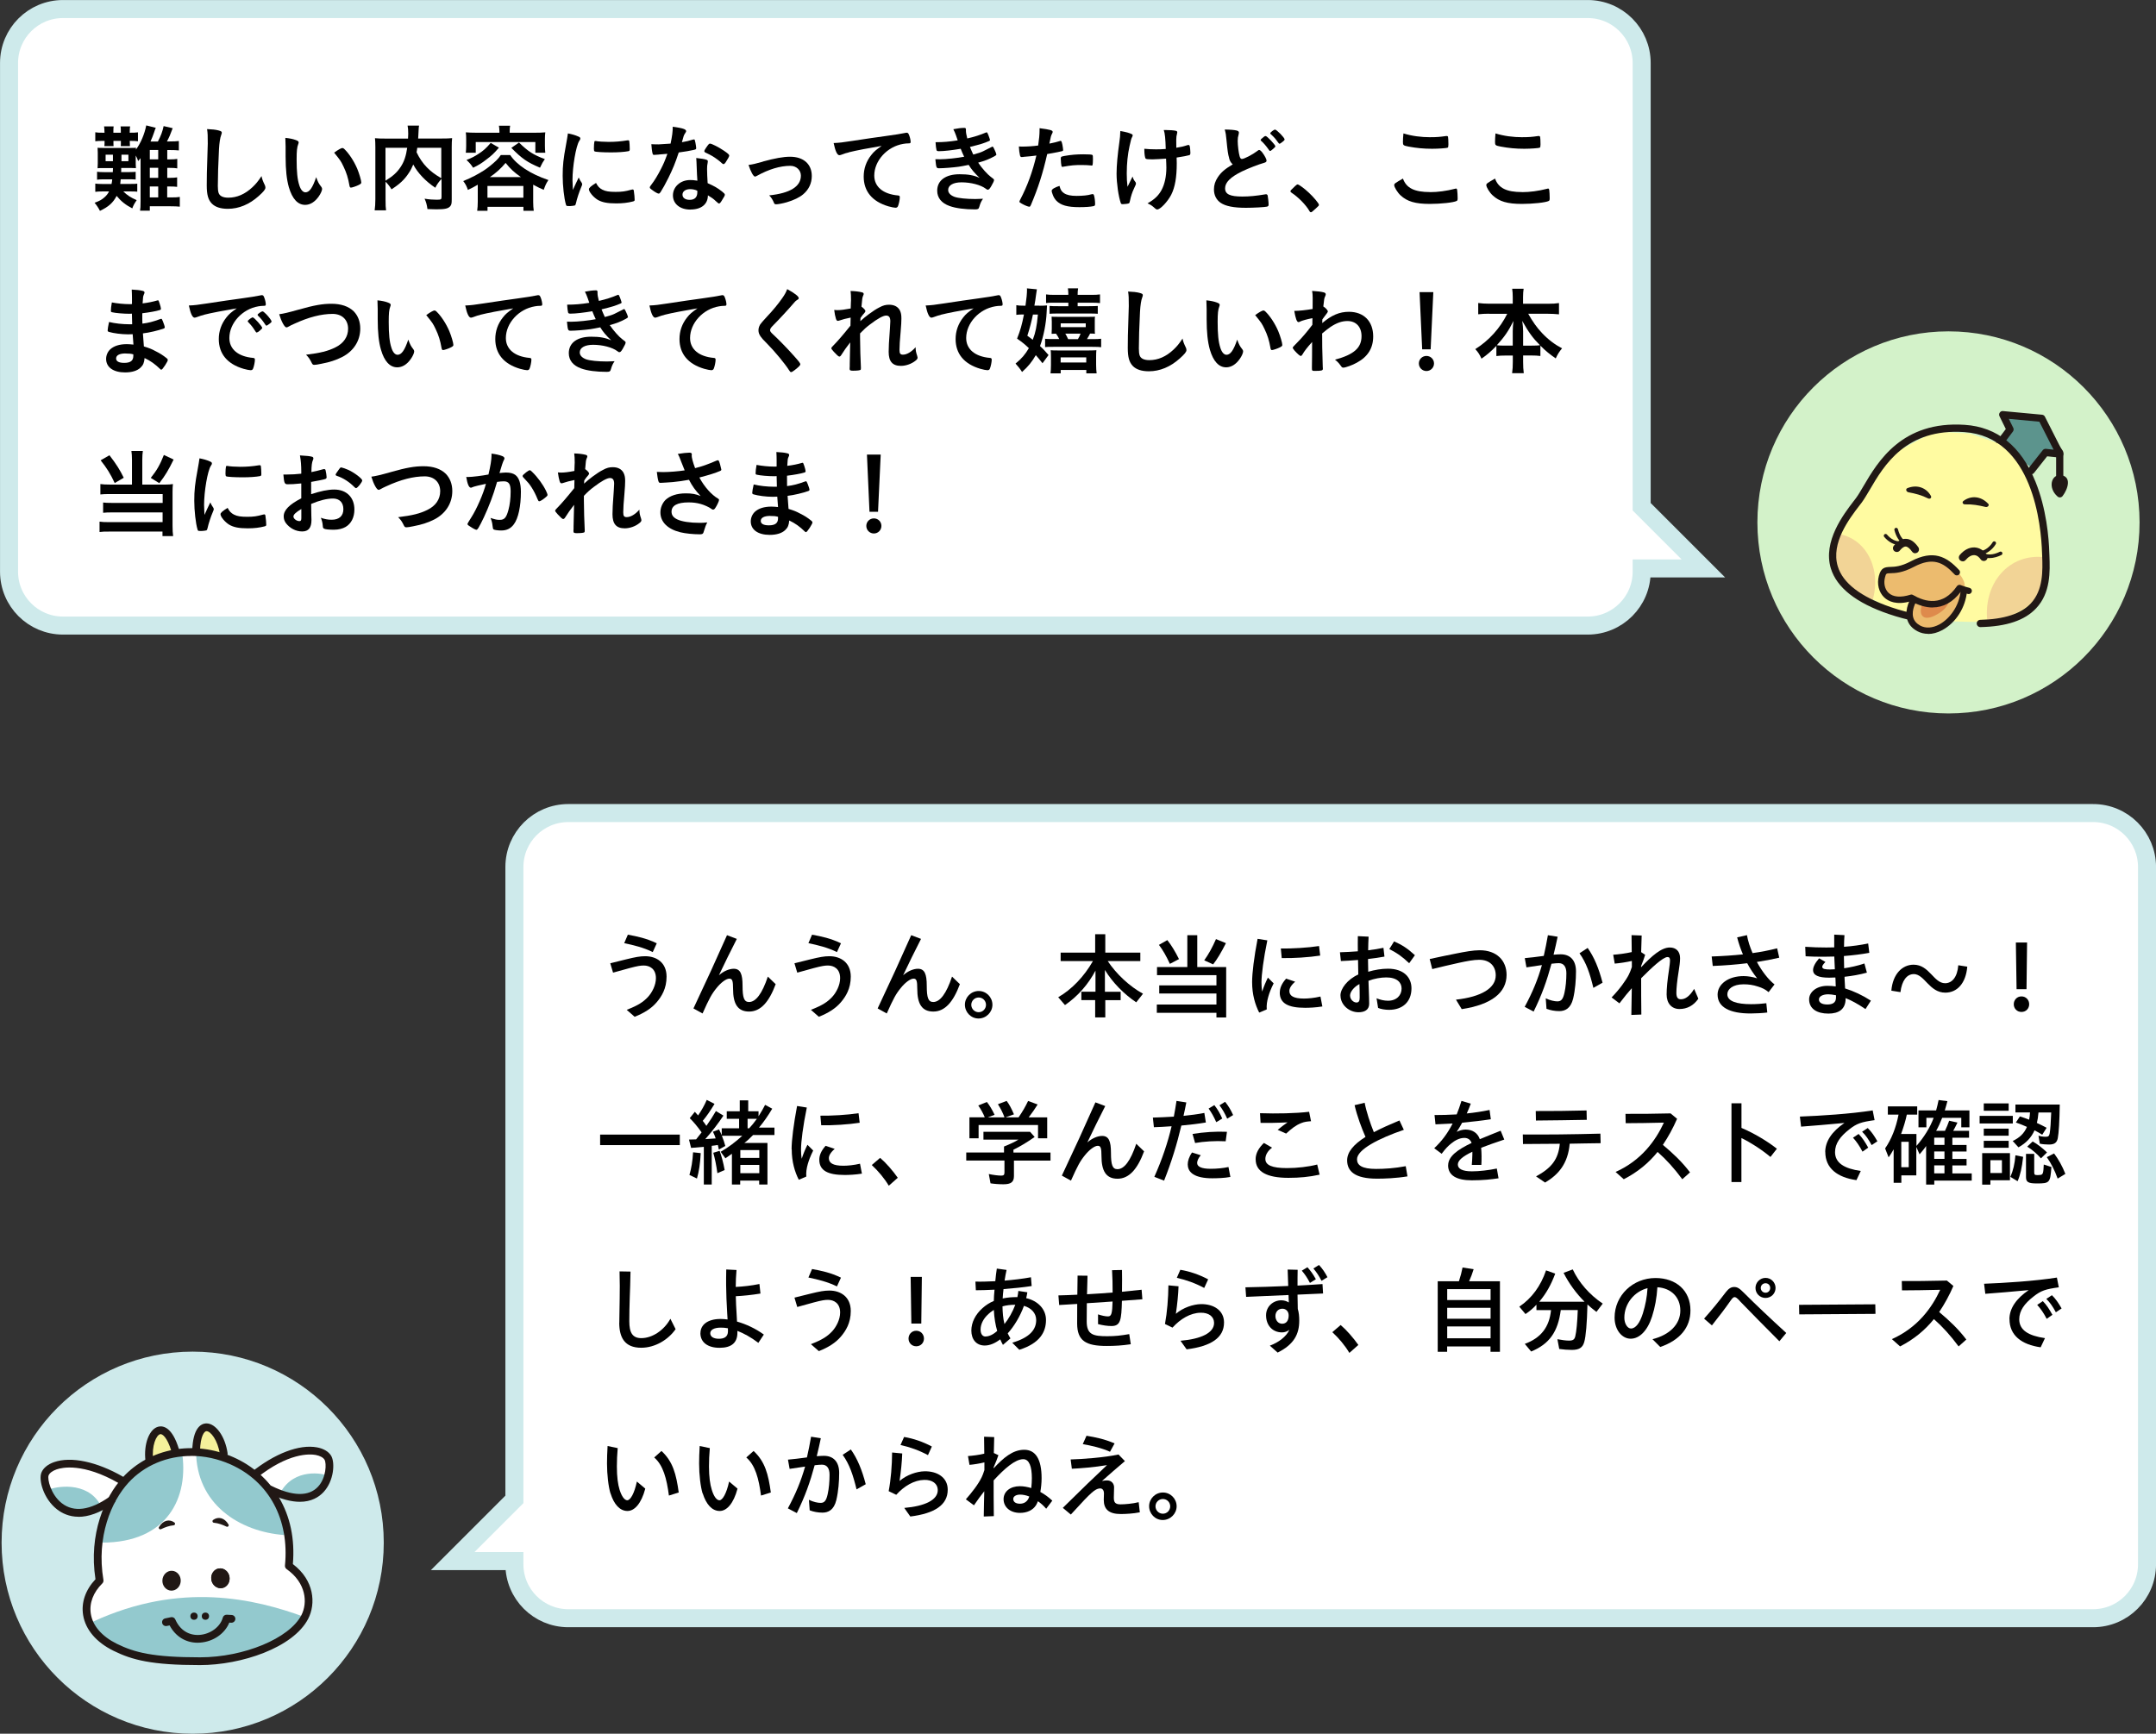 <?xml version="1.0" encoding="UTF-8"?>
<svg id="_レイヤー_2" data-name="レイヤー 2" xmlns="http://www.w3.org/2000/svg" width="338.49" height="272.24" viewBox="0 0 338.49 272.24">
  <rect x="0" y="0" width="338.49" height="272.24" fill="#333333" stroke="none"/>
  <defs>
    <style>
      .cls-1 {
        fill: #211815;
      }

      .cls-2 {
        fill: #f5f19b;
      }

      .cls-3 {
        fill: #ecbb6e;
      }

      .cls-4 {
        fill: #93c9ce;
      }

      .cls-5 {
        fill: #5c948d;
      }

      .cls-6 {
        fill: #fffba1;
      }

      .cls-7, .cls-8 {
        fill: #fff;
      }

      .cls-9 {
        fill: #d3f2c9;
      }

      .cls-10 {
        fill: #de8a4c;
      }

      .cls-11 {
        fill: #ceeaeb;
      }

      .cls-12 {
        fill: #f2d496;
      }

      .cls-8 {
        stroke: #ceeaeb;
        stroke-miterlimit: 10;
        stroke-width: 2.83px;
      }
    </style>
  </defs>
  <g id="_レイヤー_1-2" data-name="レイヤー 1">
    <g>
      <path class="cls-8" d="M9.89,1.42h239.38c4.68,0,8.47,3.79,8.47,8.47v69.68s9.69,9.69,9.69,9.69h-9.69s0,.5,0,.5c0,4.68-3.79,8.47-8.47,8.47H9.89c-4.68,0-8.47-3.79-8.47-8.47V9.89c0-4.68,3.79-8.47,8.47-8.47Z"/>
      <circle class="cls-9" cx="305.91" cy="82.03" r="30"/>
      <g>
        <path d="M26.25,27.93h.33c.59,0,.96-.03,1.23-.08v1.49c-.3-.04-.68-.06-1.23-.06h-.33v1.72h.57c.78,0,1.04-.02,1.41-.08v1.53c-.42-.04-.77-.06-1.44-.06h-3.27v.69h-1.53c.06-.36.08-.67.08-1.46v-6.79c-.15.19-.18.24-.38.46-.13-.41-.21-.57-.38-.87v1.34c0,.24.01.49.03.64q-.18-.02-.87-.03h-1.44v.38q-.01.15-.01.27h1.28c.54,0,.7-.02,1-.04v1.21c-.31-.03-.51-.04-1-.04h-1.35c-.04.39-.04.46-.07.73h1.66c.54,0,.72-.01,1.01-.04v1.26c-.29-.03-.53-.04-1.02-.04h-1.17c.62.6,1.09.92,2.1,1.37-.36.53-.53.83-.69,1.29-1.05-.54-1.76-1.11-2.46-1.96-.55,1.07-1.26,1.71-2.62,2.35-.21-.43-.53-.91-.84-1.27.81-.3,1.1-.47,1.52-.83.34-.3.55-.55.75-.95h-1.08c-.46,0-.75.02-1.08.06v-1.29c.3.04.58.06,1.08.06h1.47c.06-.3.08-.39.11-.73h-1.3c-.48,0-.78.01-1.08.06v-1.25c.31.04.59.06,1.08.06h1.39q.02-.15.03-.64h-1.52c-.51,0-.68,0-.9.03.02-.31.03-.48.03-.75v-1.72c0-.27-.02-.44-.03-.75.26.03.35.03.9.03h4.33c.39,0,.51,0,.81-.03-.02.12-.02.15-.03.3.75-.98,1.38-2.48,1.63-3.81l1.5.38c-.09.18-.12.27-.29.78-.13.38-.31.86-.54,1.37h1.16c.48-.92.71-1.53.9-2.42l1.42.33c-.39,1.07-.53,1.37-.9,2.08h.41c.69,0,1.05-.02,1.46-.07v1.48c-.33-.04-.83-.06-1.46-.06h-.36v1.47h.36c.58,0,.93-.03,1.21-.08v1.49c-.29-.06-.66-.08-1.21-.08h-.36v1.58ZM16.4,20.69c0-.34-.02-.57-.06-.84h1.5c-.03.2-.04.42-.04.84v.15h1.17v-.15c0-.41,0-.58-.04-.84h1.5c-.04.21-.06.41-.06.83v.16c.64,0,.92-.01,1.29-.06v1.4c-.3-.04-.74-.06-1.29-.06.02.54.02.55.03.82h-1.44c.02-.25.02-.3.02-.82h-1.17c0,.48,0,.58.02.82h-1.44c.02-.24.03-.39.03-.82h-.26c-.58,0-.88.02-1.2.06v-1.41c.29.06.63.07,1.21.07h.24v-.15ZM16.58,24.29v1.02h1.15v-1.02h-1.15ZM19.07,25.31h1.09v-1.02h-1.09v1.02ZM24.84,23.55h-1.32v1.47h1.32v-1.47ZM23.52,26.35v1.58h1.32v-1.58h-1.32ZM23.52,31h1.32v-1.72h-1.32v1.72Z"/>
        <path d="M34.34,20.49c.38.1.48.18.48.34,0,.11-.02.15-.09.36-.17.43-.29,1.2-.35,2.25-.12,2.42-.18,4.29-.18,5.77,0,.48.04.84.12,1.08.17.5.69.75,1.53.75,1.35,0,2.62-.55,3.79-1.65.54-.51.87-.91,1.42-1.74.09.48.21.79.54,1.47.04.12.07.21.07.35,0,.27-.29.63-1.04,1.3-1.48,1.33-3.13,2.02-4.86,2.02-1.14,0-1.98-.28-2.52-.83-.57-.6-.79-1.38-.79-2.86,0-1.17.01-2.07.13-5.57.02-.52.03-.84.03-.97,0-1.28-.01-1.65-.11-2.29.77.03,1.35.09,1.8.21Z"/>
        <path d="M44.84,23c0-.44-.02-1.02-.04-1.35.69.07,1.2.18,1.61.33.36.13.48.22.48.39q0,.09-.06.24c-.2.51-.26,1.08-.26,2.44,0,1.92.12,3.12.42,4.04.22.71.57,1.11.97,1.11.62,0,1.12-.72,1.68-2.38.28.77.39.99.81,1.53.08.1.12.21.12.32,0,.24-.22.75-.53,1.18-.59.85-1.34,1.32-2.13,1.32-1.15,0-2.02-.93-2.56-2.77-.34-1.2-.51-2.71-.51-4.81v-1.58ZM53.76,23.24c.09,0,.17.04.29.15.75.72,1.53,1.92,2.03,3.09.33.79.64,1.86.64,2.17,0,.15-.07.23-.39.39-.35.18-1.05.42-1.23.42-.13,0-.2-.08-.24-.34-.2-1.16-.46-2-.93-2.97-.42-.87-.45-.92-1.47-2.18.63-.46,1.12-.73,1.3-.73Z"/>
        <path d="M69.29,28.13c-.38.39-.66.78-.95,1.35-1.51-1.01-2.76-2.31-3.46-3.65-.21.51-.42.93-.71,1.35-.67,1.03-1.44,1.74-2.71,2.55-.22-.39-.52-.79-.93-1.2v2.79c0,.87.02,1.32.08,1.71h-1.79c.07-.5.11-1.04.11-1.74v-8.21c0-.58-.02-1.02-.06-1.38.53.05.91.06,1.66.06h3.53c.02-.34.03-.55.03-.76,0-.6-.03-.9-.1-1.28h1.8c-.04.25-.06.39-.07.72q-.02.19-.04.79-.02.33-.03.52h3.68c.79,0,1.14-.01,1.65-.06-.04.36-.06.8-.06,1.4v8.23c0,.6-.04.82-.22,1.04-.31.39-.83.51-2.19.51-.38,0-.83-.02-1.4-.04-.1-.72-.2-1.06-.45-1.63.72.12,1.32.16,1.88.16.71,0,.78-.04.78-.46v-2.77ZM60.53,28.37c1.16-.71,1.82-1.31,2.38-2.17.53-.79.84-1.72,1.02-2.99h-3.41v5.16ZM65.51,23.21c-.04.36-.06.43-.11.69.41.88.97,1.72,1.62,2.38.63.64,1.26,1.12,2.26,1.7v-4.77h-3.78Z"/>
        <path d="M75,29.01c-.57.33-.82.47-1.54.81-.21-.61-.36-.9-.73-1.39,1.29-.53,2.34-1.08,3.26-1.68.62-.4,1.3-.96,1.92-1.54.33-.33.46-.5.72-.87h1.47c1.02,1.56,3.2,2.99,6,3.93-.38.57-.46.78-.74,1.54-.69-.3-.85-.39-1.65-.81v2.68c0,.6.03.98.09,1.42h-1.62v-.62h-5.64v.62h-1.62c.06-.45.09-.87.09-1.44v-2.66ZM78.41,20.66c0-.36-.03-.62-.08-.92h1.76c-.06.3-.07.54-.07.9v.2h4c.57,0,1.06-.01,1.59-.06-.04.32-.06.66-.06,1.07v1.05c0,.44.02.72.06,1.08h-1.56v-1.68h-9.36v1.68h-1.56c.04-.36.06-.66.06-1.08v-1.05c0-.39-.01-.74-.06-1.07.52.04,1.02.06,1.59.06h3.69v-.18ZM78.33,23.19c-.75.87-1.15,1.26-2.01,1.89-.72.56-1.12.81-2.04,1.26-.35-.53-.54-.75-1.04-1.22.87-.34,1.29-.57,1.88-.96.77-.49,1.19-.87,1.92-1.72l1.29.75ZM76.53,31.04h5.64v-1.84h-5.64v1.84ZM81.78,27.81c-1.11-.79-1.61-1.26-2.4-2.23-.73.88-1.57,1.63-2.47,2.23h4.88ZM81.48,22.38c1.44,1.41,2.27,1.94,4.06,2.6-.33.48-.43.66-.76,1.35-2.03-.86-2.82-1.41-4.5-3.11l1.2-.84Z"/>
        <path d="M91.34,28.73c.04.07.06.13.06.21,0,.11-.02.12-.15.45-.3.69-.66,1.77-.84,2.58-.04.17-.09.25-.15.29-.07.03-.58.1-.75.1h-.06c-.07,0-.18-.01-.3-.01-.2,0-.24-.04-.3-.23-.29-.97-.51-2.98-.51-4.5,0-1.65.11-2.67.53-4.92.15-.81.22-1.26.29-1.75.63.12,1.17.27,1.62.48.26.1.33.18.33.33,0,.1-.02.15-.18.39-.5.79-1.05,3.98-1.05,6.12,0,.34.02.81.06,1.56.42-.94.57-1.23.92-1.96.13.32.22.46.49.87ZM94.59,29.79c.48.25,1.05.34,2.06.34s1.53-.08,2.46-.34c.09-.03.17-.04.21-.04.1,0,.18.06.19.21.08.51.13,1.11.13,1.41,0,.15-.04.2-.25.26-.81.21-1.63.31-2.64.31-1.38,0-2.23-.16-2.94-.58-.66-.41-1.35-1.23-1.35-1.64,0-.21.31-.5,1.12-.99.27.54.53.81,1,1.06ZM93.54,22.14c.33.08,1.29.14,2.03.14.99,0,1.98-.08,2.91-.24q.08-.01.14-.01c.1,0,.15.04.18.16.03.15.07.81.07,1.22,0,.22-.04.3-.21.33-.62.12-1.63.19-2.71.19-1.29,0-2.45-.07-2.6-.16-.07-.04-.11-.15-.11-.42,0-.41.04-1.01.08-1.12.01-.06.06-.09.15-.09.02,0,.05,0,.08.01Z"/>
        <path d="M103.46,24.27c-.27.01-.43.03-.61.04-.14.01-.15.01-.17.01-.12,0-.18-.04-.22-.19-.08-.24-.18-1.04-.2-1.49.17.01.6.03,1.14.03.16,0,1.35-.08,1.88-.12.25-1.21.34-1.84.34-2.65,1.54.21,2.1.39,2.1.68,0,.1-.01.13-.24.48-.12.18-.17.34-.42,1.27.7-.12,1.12-.22,1.68-.4.1-.03.15-.04.22-.04.11,0,.13.07.22.51.07.38.12.69.12.85,0,.18-.04.21-.43.3-.51.12-1.38.27-2.31.39-.55,1.68-.93,2.58-1.62,3.99-.53,1.05-.83,1.6-1.23,2.23-.12.18-.2.24-.3.24-.15,0-.57-.22-1.09-.62-.24-.17-.3-.24-.3-.35s.06-.19.26-.46c.43-.54,1-1.47,1.5-2.46.42-.83.57-1.17,1-2.36-.58.04-.63.06-1.32.11ZM108.39,32.91c-1.63,0-2.74-.9-2.74-2.23s1.15-2.41,2.7-2.41c.36,0,.53.01,1.14.1-.06-.72-.06-1-.12-2.4,0-.29-.03-.68-.06-1.16.77.08,1.35.17,1.64.29.12.04.18.12.18.24,0,.08-.02.13-.03.24-.07.31-.09.54-.09.95,0,.55.04,1.5.09,2.23,1.07.48,1.5.72,2.25,1.3.33.26.45.39.45.51,0,.15-.08.29-.5.96-.18.3-.31.43-.42.43q-.09,0-.51-.39c-.33-.33-.71-.59-1.23-.9,0,1.39-1.02,2.23-2.74,2.23ZM108.36,29.7c-.72,0-1.21.34-1.21.87,0,.5.45.81,1.12.81.79,0,1.21-.4,1.21-1.2,0-.12,0-.24-.02-.24-.3-.15-.71-.24-1.11-.24ZM113.97,25.44c-.18.25-.27.33-.38.33-.08,0-.13-.03-.24-.13-.38-.36-.9-.75-1.46-1.1q-.36-.22-1.02-.53c-.21-.09-.29-.15-.29-.27,0-.11.07-.24.3-.58.36-.52.45-.61.58-.61.29,0,1.39.57,2.19,1.11.65.44.84.62.84.78,0,.12-.24.57-.54,1.01Z"/>
        <path d="M119.76,25.37c1.89-.52,3.25-.76,4.27-.76,2.12,0,3.42,1.15,3.42,3.03,0,1.12-.46,2.12-1.35,2.87-.58.49-1.46.92-2.61,1.26-.64.18-1.34.31-1.63.31-.18,0-.27-.04-.33-.19-.21-.52-.45-.9-.77-1.21,3.3-.34,4.98-1.4,4.98-3.1,0-.87-.72-1.54-1.65-1.54-1.62,0-3.39.54-5.25,1.57-.15.08-.24.12-.3.12-.25,0-.67-.75-1.02-1.83.74-.1.99-.17,2.24-.51Z"/>
        <path d="M133.23,23.94c-.39.09-.53.13-1.06.33-.2.07-.3.1-.39.1-.33,0-.63-.61-.9-1.91.96-.04,1.31-.09,2.97-.34,1.8-.27,4.08-.62,5.28-.77,1.35-.18,2.43-.36,3-.48.11-.03.15-.03.22-.03.2,0,.27.09.41.46.12.31.21.76.21.97,0,.18-.06.24-.27.24-.31,0-.6.03-.88.08-2.54.42-4.56,2.64-4.56,4.98,0,1.75,1.38,2.91,3.72,3.12.21.01.29.09.29.27,0,.38-.15,1.09-.29,1.42-.08.17-.2.24-.39.24s-.64-.09-1.11-.22c-2.55-.75-3.88-2.37-3.88-4.67,0-1.25.4-2.4,1.19-3.39.42-.54.78-.84,1.63-1.43-1.96.33-4.04.72-5.18,1.01Z"/>
        <path d="M150.84,23.36c-1.29.22-2.62.38-3.43.38-.24,0-.35-.05-.38-.18-.06-.22-.12-.67-.15-1.23,1.21,0,2.14-.08,3.48-.29q-.08-.22-.27-.78c-.13-.36-.25-.66-.42-.97.65-.13,1.23-.21,1.77-.21.13,0,.21.09.21.24v.21c0,.27.06.63.21,1.21,1.12-.25,2.08-.57,2.85-.9.12-.04.15-.06.2-.06.07,0,.12.08.25.39.13.35.27.74.27.81s-.03.1-.12.15c-.88.38-1.29.51-3.03.94.21.52.27.66.52,1.2.83-.22,1.23-.36,1.53-.51l1.41-.71s.04-.03.04-.03c.01,0,.04.01.06.01.06,0,.12.09.26.38.18.36.33.77.33.86q0,.1-.31.27c-.83.45-1.47.71-2.55,1,.6.89,1.46,1.84,1.96,2.21s.53.39.53.54c0,.13-.15.45-.44.95-.25.43-.38.55-.54.55-.09,0-.11,0-.33-.17-.77-.58-2.31-.99-3.79-.99-1.29,0-2.1.45-2.1,1.2,0,.46.36.84,1,1.08.59.21,1.88.34,3.27.34.33,0,.62-.01,1.2-.04-.27.39-.41.66-.59,1.29-.09.31-.2.38-.66.38-1.6,0-3.03-.18-3.99-.53-1.28-.45-1.95-1.29-1.95-2.41,0-1.61,1.32-2.58,3.51-2.58,1.35,0,2.21.15,3.15.57-.84-.79-1.29-1.34-1.72-2.04-.72.15-1.08.21-1.56.29-.86.12-2.41.24-3.04.24-.48,0-.49-.02-.63-1.42.33.01.58.01.73.01.96,0,2.79-.2,3.79-.4-.18-.38-.38-.81-.54-1.25Z"/>
        <path d="M160.65,24.65h-.09c-.07.01-.13.01-.16.01-.13,0-.21-.06-.26-.25-.09-.38-.15-.84-.18-1.41.21.02.38.02.48.02.81,0,1.75-.06,2.55-.17.15-.99.22-1.75.22-2.37v-.35c1.74.23,2.07.33,2.06.6,0,.08-.03.12-.09.25-.18.34-.19.39-.43,1.57.58-.1,1.33-.3,1.63-.4.06-.03.07-.03.12-.03.13,0,.17.06.29.58.06.3.12.72.12.84,0,.11-.04.17-.18.2q-.27.09-2.32.45c-.69,3.04-1.41,5.29-2.56,8-.08.19-.15.27-.24.27-.2,0-.72-.21-1.23-.5-.25-.13-.33-.21-.33-.29,0-.06.04-.17.12-.32,1.14-2.16,1.96-4.45,2.54-6.93-.66.09-1.12.14-2.04.21ZM167.06,30.34c.44.29,1.07.42,1.95.42.97,0,1.81-.09,2.29-.24.12-.03.15-.04.21-.04.13,0,.2.04.24.18.11.32.18.93.18,1.39,0,.2-.06.27-.25.32-.5.11-1.34.16-2.22.16-1.88,0-2.92-.3-3.62-1.02-.25-.27-.46-.62-.58-.99-.09-.21-.15-.46-.15-.55,0-.25.45-.53,1.23-.78.16.63.34.9.72,1.15ZM171.27,25.98c-.3-.04-.93-.07-1.46-.07-1.11,0-1.57.04-2.89.27-.03.02-.07.02-.1.02-.09,0-.14-.03-.17-.12-.04-.1-.11-.84-.11-1.16,0-.2.03-.29.15-.33.06-.03.15-.04.46-.11,1.02-.18,1.88-.25,2.93-.25.87,0,1.32.03,1.42.1.08.06.09.18.09.67,0,.44-.03.83-.06.92-.02.05-.08.08-.15.08-.03,0-.08,0-.12-.02Z"/>
        <path d="M175.89,20.78v-.21c.95.17,1.43.3,1.81.5.11.04.13.1.13.21,0,.06-.03.13-.09.24-.13.24-.18.42-.4,1.41-.29,1.29-.44,2.73-.44,4.3,0,.84.03,1.3.12,2.1l.79-1.61c.09.32.21.57.39.78.12.15.14.19.14.32s0,.12-.29.75c-.32.67-.5,1.26-.66,2.02-.04.24-.09.32-.17.34-.12.06-.63.13-.93.13-.21,0-.29-.04-.33-.18-.36-1.02-.66-3.12-.66-4.62,0-1.29.17-3.08.44-4.95.09-.62.13-1.07.13-1.38v-.17ZM181.01,25.02c-.84,0-1.08-.03-1.16-.13-.1-.14-.19-.75-.19-1.31v-.22c.6.06,1.08.09,1.84.09.59,0,.92-.01,1.52-.06-.04-1.56-.13-2.49-.31-2.97h.4c.53,0,1.17.04,1.5.12.15.03.22.12.22.24,0,.06-.02.12-.04.23-.07.21-.12.54-.12.93,0,.22.01.93.01,1.11v.15c.75-.12,1.11-.2,1.74-.41.06-.01.12-.03.18-.03.09,0,.13.04.17.13.06.17.12.75.12,1.08,0,.24-.04.35-.16.39-.2.07-1.11.25-2,.38.02.42.02.64.02.88,0,2.21-.27,3.78-.87,4.96-.54,1.06-1.71,2.31-2.19,2.31-.13,0-.19-.03-.36-.18-.49-.43-.58-.51-1.17-.78,1.05-.58,1.72-1.21,2.19-2.07.5-.91.77-2.17.77-3.55,0-.1,0-.36-.02-.72-.01-.15-.01-.38-.03-.68-.54.04-1.76.11-2.05.11Z"/>
        <path d="M192.98,24.84c-.19-.66-.25-1.07-.43-2.91-.06-.72-.12-1.08-.27-1.59.91.01,1.5.06,1.9.16.22.06.33.17.33.33,0,.06-.02.13-.04.26-.11.36-.15.63-.15,1.02,0,.73.15,1.94.31,2.46.09.28.18.39.35.39.36,0,1.68-.69,2.4-1.24.19-.15.22-.17.3-.17.13,0,.27.11.5.39.38.51.67,1.06.67,1.28,0,.16-.11.27-.36.34-.93.26-2.46.86-3.49,1.35-1.83.9-2.66,1.73-2.66,2.66s.77,1.29,2.7,1.29c1.12,0,2.14-.1,3.52-.33.06-.01.17-.03.2-.03.12,0,.2.06.26.18.04.15.15,1.06.15,1.43,0,.21-.06.28-.26.34-.33.08-2.14.18-3.29.18-1.92,0-3.2-.25-3.99-.79-.67-.47-1.04-1.2-1.04-2.1,0-.69.2-1.3.6-1.9.52-.78,1.09-1.28,2.35-2.03-.31-.29-.43-.49-.57-.96ZM198.42,21.48c.12-.09.2-.12.29-.12.21,0,1.52,1.38,1.52,1.61,0,.09-.12.22-.41.46-.3.25-.33.27-.4.27-.09,0-.11,0-.39-.42-.3-.42-.72-.9-1.04-1.17-.04-.04-.07-.09-.07-.13,0-.08.13-.21.51-.5ZM201.68,21.89c0,.09-.04.15-.22.3-.21.18-.5.38-.56.38-.09,0-.12-.04-.3-.28-.35-.5-.55-.74-1.1-1.23-.06-.06-.07-.09-.07-.14,0-.13.57-.57.75-.57.25,0,1.5,1.27,1.5,1.54Z"/>
        <path d="M203.28,29.26c.27-.24.35-.3.45-.3.19,0,1.09.66,1.75,1.29.75.69,1.59,1.7,1.59,1.9,0,.14-.03.17-.46.56-.57.52-.69.62-.79.62-.09,0-.18-.06-.25-.21-.53-.93-1.73-2.16-2.79-2.85-.12-.09-.18-.15-.18-.24,0-.11.03-.15.69-.77Z"/>
        <path d="M224.5,30.17c1.23,0,2.59-.18,3.94-.53.08-.03.12-.03.17-.03.09,0,.13.06.16.2.04.33.08.81.08,1.3,0,.3-.03.39-.17.45-.45.24-2.47.46-4.21.46-2.26,0-3.55-.38-4.59-1.35-.49-.46-.99-1.28-.99-1.61,0-.22.13-.31,1.37-1.02.54,1.49,1.79,2.12,4.25,2.12ZM224.63,21.54c.87,0,1.38-.03,2.4-.18h.11c.12,0,.17.04.2.13.03.18.06.63.06,1.17,0,.35-.03.46-.12.53-.12.07-1.42.17-2.43.17-1.33,0-2.45-.11-3.69-.34-.86-.17-.9-.21-.9-.74,0-.34.03-.92.08-1.33,1.3.4,2.73.6,4.3.6Z"/>
        <path d="M238.95,30.17c1.23,0,2.6-.18,3.95-.53.07-.03.12-.03.16-.03.09,0,.13.06.17.2.04.33.07.81.07,1.3,0,.3-.03.39-.16.45-.45.24-2.47.46-4.21.46-2.27,0-3.55-.38-4.59-1.35-.5-.46-.99-1.28-.99-1.61,0-.22.13-.31,1.37-1.02.54,1.49,1.79,2.12,4.24,2.12ZM239.09,21.54c.87,0,1.38-.03,2.4-.18h.11c.12,0,.16.04.2.13.03.18.06.63.06,1.17,0,.35-.03.46-.12.53-.12.07-1.43.17-2.43.17-1.34,0-2.45-.11-3.69-.34-.85-.17-.9-.21-.9-.74,0-.34.03-.92.07-1.33,1.3.4,2.73.6,4.3.6Z"/>
        <path d="M20.75,50.92q-.03-.74-.04-1.67c-.13.02-.27.02-.33.02-.99,0-2.27-.11-2.79-.24-.15-.04-.18-.08-.18-.22,0-.33.04-.74.15-1.32.84.16,1.88.27,2.78.27.07,0,.21,0,.38-.01v-.99c0-.52-.02-.76-.04-1.29.75.04,1.26.09,1.62.18.3.06.39.13.39.3,0,.07-.02.1-.12.34-.1.25-.12.32-.18,1.35.9-.11,1.62-.26,2.33-.47.04-.01.06-.01.07-.01.11,0,.11.01.27.49.11.32.21.71.21.83,0,.1-.04.16-.2.21-.49.17-1.79.39-2.73.5,0,1.06,0,1.11.02,1.63,1.05-.14,1.62-.29,2.8-.72.07-.03.11-.04.15-.04.09,0,.12.04.27.41.15.38.29.79.29.94,0,.08-.06.13-.16.18-.83.3-2.33.66-3.27.76.03.57.06.88.15,2.05.84.26,1.19.39,1.83.74.72.36,1.11.61,1.76,1.12.12.09.16.17.16.29,0,.1-.13.36-.42.81-.33.5-.49.69-.6.69-.04,0-.09-.01-.13-.06-.9-.86-1.49-1.28-2.49-1.77-.06.72-.22,1.12-.63,1.5-.51.5-1.36.76-2.43.76-1.84,0-2.98-.81-2.98-2.12,0-.57.24-1.12.64-1.5.59-.54,1.47-.82,2.6-.82.36,0,.67.03,1.05.07-.07-.97-.1-1.32-.12-1.63-.35.02-.54.02-.72.02-1.04,0-2.29-.17-3-.38-.15-.04-.21-.12-.21-.24,0-.22.09-.71.22-1.32.93.23,2.12.36,3.22.36h.44ZM19.71,55.5c-.96,0-1.48.29-1.48.79,0,.45.43.69,1.28.69.97,0,1.42-.34,1.42-1.09v-.25c-.39-.11-.69-.13-1.21-.13Z"/>
        <path d="M32.01,49.45c-.39.09-.53.13-1.07.33-.19.07-.3.1-.39.1-.33,0-.63-.61-.9-1.91.96-.04,1.3-.09,2.97-.34,1.8-.27,4.08-.62,5.28-.77,1.35-.18,2.43-.36,3-.48.1-.03.15-.03.22-.03.2,0,.27.09.4.46.12.31.21.76.21.97,0,.18-.06.24-.27.24-.32,0-.6.03-.89.08-2.53.42-4.56,2.64-4.56,4.98,0,1.75,1.38,2.91,3.72,3.12.21.01.29.09.29.27,0,.38-.15,1.09-.29,1.42-.07.17-.19.24-.39.24s-.65-.09-1.11-.22c-2.55-.75-3.88-2.37-3.88-4.67,0-1.25.41-2.4,1.19-3.39.42-.54.78-.84,1.63-1.43-1.96.33-4.04.72-5.17,1.01ZM39.69,49.84c.21,0,1.48,1.42,1.48,1.65,0,.08-.09.17-.36.41-.29.24-.3.24-.42.28q-.08.03-.11.03c-.06,0-.08-.02-.35-.44-.24-.38-.49-.71-.97-1.2-.03-.03-.07-.11-.07-.12.03-.08.04-.12.06-.12.04-.06.3-.27.36-.31.15-.08.24-.14.25-.15.02-.03.04-.03.04-.03h.08ZM42.26,50.88c-.22.17-.36.25-.44.25-.06,0-.09-.03-.16-.15-.45-.67-.68-.96-1.16-1.42-.03-.05-.06-.09-.06-.12,0-.07.09-.16.3-.31.21-.15.39-.24.46-.24.11,0,.29.13.6.45.44.45.84,1,.84,1.14,0,.09-.11.2-.39.41Z"/>
        <path d="M46.85,48.63c2.49-.71,3.78-.93,5.19-.93,1.52,0,2.7.41,3.5,1.19.66.68,1.02,1.61,1.02,2.7,0,1.92-1.04,3.54-2.84,4.47-.96.48-1.93.81-3.27,1.06-.58.12-.88.17-1.11.17-.18,0-.27-.06-.36-.23-.35-.69-.48-.9-.93-1.36,2.23-.27,3.45-.57,4.62-1.16,1.28-.63,1.98-1.66,1.98-2.92,0-1.41-.96-2.33-2.43-2.33-1.78,0-3.76.51-6.04,1.56-.41.18-.62.29-.77.38-.27.15-.35.18-.44.18-.29,0-.79-.91-1.14-2.07.69-.09,1.38-.25,3.01-.71Z"/>
        <path d="M59.3,48.51c0-.44-.02-1.02-.04-1.35.69.07,1.2.18,1.6.33.36.13.48.22.48.39q0,.09-.06.24c-.2.51-.25,1.08-.25,2.44,0,1.92.12,3.12.42,4.04.22.71.57,1.11.97,1.11.62,0,1.12-.72,1.68-2.38.29.77.39.99.81,1.53.07.1.12.21.12.32,0,.24-.22.75-.53,1.18-.58.85-1.33,1.32-2.13,1.32-1.15,0-2.03-.93-2.56-2.77-.35-1.2-.51-2.71-.51-4.81v-1.58ZM68.22,48.75c.09,0,.16.04.29.15.75.72,1.53,1.92,2.03,3.09.33.79.64,1.86.64,2.17,0,.15-.08.23-.39.39-.34.18-1.05.42-1.23.42-.13,0-.19-.08-.24-.34-.2-1.16-.46-2-.93-2.97-.42-.87-.45-.92-1.47-2.18.63-.46,1.12-.73,1.3-.73Z"/>
        <path d="M75.39,49.45c-.39.09-.53.13-1.06.33-.2.07-.3.1-.39.1-.33,0-.63-.61-.9-1.91.96-.04,1.31-.09,2.97-.34,1.8-.27,4.08-.62,5.28-.77,1.35-.18,2.43-.36,3-.48.11-.03.15-.03.22-.03.2,0,.27.09.41.46.12.31.21.76.21.97,0,.18-.06.24-.27.24-.31,0-.6.03-.88.08-2.54.42-4.56,2.64-4.56,4.98,0,1.75,1.38,2.91,3.72,3.12.21.01.29.09.29.27,0,.38-.15,1.09-.29,1.42-.08.17-.2.24-.39.24s-.64-.09-1.11-.22c-2.55-.75-3.88-2.37-3.88-4.67,0-1.25.4-2.4,1.19-3.39.42-.54.78-.84,1.63-1.43-1.96.33-4.04.72-5.18,1.01Z"/>
        <path d="M93,48.87c-1.29.22-2.62.38-3.43.38-.24,0-.35-.05-.38-.18-.06-.22-.12-.67-.15-1.23,1.21,0,2.14-.08,3.48-.29q-.08-.22-.27-.78c-.13-.36-.25-.66-.42-.97.65-.13,1.23-.21,1.77-.21.13,0,.21.09.21.24v.21c0,.27.06.63.21,1.21,1.12-.25,2.08-.57,2.85-.9.12-.04.15-.06.2-.06.07,0,.12.08.25.39.13.35.27.74.27.81s-.03.1-.12.15c-.88.38-1.29.51-3.03.94.21.52.27.66.52,1.2.83-.22,1.23-.36,1.53-.51l1.41-.71s.04-.03.04-.03c.01,0,.04.01.06.01.06,0,.12.09.26.38.18.36.33.77.33.86q0,.1-.31.27c-.83.45-1.47.71-2.55,1,.6.89,1.46,1.84,1.96,2.21s.53.39.53.54c0,.13-.15.45-.44.95-.25.43-.38.55-.54.55-.09,0-.11,0-.33-.17-.77-.58-2.31-.99-3.79-.99-1.29,0-2.1.45-2.1,1.2,0,.46.36.84,1,1.08.59.21,1.88.34,3.27.34.33,0,.62-.01,1.2-.04-.27.39-.41.66-.59,1.29-.09.31-.2.38-.66.38-1.6,0-3.03-.18-3.99-.53-1.28-.45-1.95-1.29-1.95-2.41,0-1.61,1.32-2.58,3.51-2.58,1.35,0,2.21.15,3.15.57-.84-.79-1.29-1.34-1.72-2.04-.72.15-1.08.21-1.56.29-.86.12-2.41.24-3.04.24-.48,0-.49-.02-.63-1.42.33.01.58.01.73.01.96,0,2.79-.2,3.79-.4-.18-.38-.38-.81-.54-1.25Z"/>
        <path d="M104.31,49.45c-.39.09-.53.13-1.06.33-.2.07-.3.1-.39.1-.33,0-.63-.61-.9-1.91.96-.04,1.31-.09,2.97-.34,1.8-.27,4.08-.62,5.28-.77,1.35-.18,2.43-.36,3-.48.11-.03.15-.03.22-.03.2,0,.27.09.41.46.12.31.21.76.21.97,0,.18-.06.24-.27.24-.31,0-.6.03-.88.08-2.54.42-4.56,2.64-4.56,4.98,0,1.75,1.38,2.91,3.72,3.12.21.01.29.09.29.27,0,.38-.15,1.09-.29,1.42-.08.17-.2.24-.39.24s-.64-.09-1.11-.22c-2.55-.75-3.88-2.37-3.88-4.67,0-1.25.4-2.4,1.19-3.39.42-.54.78-.84,1.63-1.43-1.96.33-4.04.72-5.18,1.01Z"/>
        <path d="M125.4,46.81c0,.14-.06.18-.31.33-.11.06-.24.18-.38.35-.93,1.08-2.27,2.54-3.45,3.73-.25.26-.36.45-.36.63,0,.16.12.34.41.6.88.81,2.32,2.28,3.39,3.49.75.84.95,1.11.95,1.26,0,.17-.26.42-.87.9-.29.22-.47.33-.56.33-.13,0-.19-.06-.34-.3-.64-1.02-2.22-2.92-3.42-4.14-.68-.68-.81-.83-1.02-1.12-.26-.36-.36-.66-.36-1.01,0-.3.09-.61.27-.91q.17-.27,1.08-1.25c.87-.9,1.8-2.04,2.38-2.88.39-.55.59-.92.78-1.42,1.17.64,1.81,1.14,1.81,1.41Z"/>
        <path d="M133.55,49.87c-.67.13-1.32.3-1.74.45-.11.04-.2.06-.27.06-.13,0-.21-.07-.3-.33-.11-.33-.21-.86-.27-1.38.22.01.33.03.46.03.57,0,1.18-.08,2.13-.26l.03-.9c.02-.21.02-.36.02-.41,0-.64-.02-1.04-.07-1.44.79.03,1.29.09,1.77.21.2.04.29.13.29.27,0,.06-.02.1-.09.27-.13.29-.15.46-.26,1.71.33.23.62.54.62.69,0,.09-.04.16-.18.33-.22.24-.3.34-.59.76q-.03.39-.03.5c.5-.44.82-.72,1.34-1.1.57-.43,1.2-.84,1.65-1.06.59-.32.99-.42,1.53-.42.79,0,1.37.3,1.68.87.18.36.25.71.25,1.29,0,.51-.03.99-.12,2.08-.12,1.29-.18,2.25-.18,2.84s.13.76.55.76c.6,0,1.33-.43,1.98-1.17.01.59.06.77.25,1.37.04.12.06.2.06.26,0,.16-.08.3-.33.49-.62.5-1.5.81-2.29.81-1.32,0-1.92-.69-1.92-2.21,0-.69.04-1.58.2-3.67.04-.5.06-.92.06-1.12,0-.62-.21-.9-.66-.9s-1.34.48-2.52,1.39c-.6.45-.94.76-1.57,1.41v.69c0,1.12.07,3.72.13,4.63v.18c0,.12-.02.17-.04.21-.07.09-.51.15-1.2.15-.44,0-.53-.06-.53-.32,0-.09,0-.24.02-.4v-.35q.01-.52.07-3.38-.86,1.11-1.37,1.94c-.13.21-.22.29-.34.29s-.39-.24-.86-.75c-.29-.33-.39-.46-.39-.55,0-.08.03-.13.13-.24.95-.97,1.74-1.91,2.87-3.31l.03-1.28Z"/>
        <path d="M147.69,49.45c-.39.09-.53.13-1.07.33-.19.07-.3.1-.39.1-.33,0-.63-.61-.9-1.91.96-.04,1.3-.09,2.97-.34,1.8-.27,4.08-.62,5.28-.77,1.35-.18,2.43-.36,3-.48.1-.03.15-.03.22-.03.2,0,.27.09.4.46.12.31.21.76.21.97,0,.18-.06.24-.27.24-.32,0-.6.03-.89.08-2.53.42-4.56,2.64-4.56,4.98,0,1.75,1.38,2.91,3.72,3.12.21.01.29.09.29.27,0,.38-.15,1.09-.29,1.42-.07.17-.19.24-.39.24s-.65-.09-1.11-.22c-2.55-.75-3.88-2.37-3.88-4.67,0-1.25.41-2.4,1.19-3.39.42-.54.78-.84,1.63-1.43-1.96.33-4.04.72-5.17,1.01Z"/>
        <path d="M163.19,48.01c.54,0,.87-.02,1.19-.05q-.04.53-.06,1.09c-.07,1.68-.48,3.81-1.04,5.29.51.46.75.74,1.34,1.41l-.95,1.29c-.5-.65-.71-.88-1.05-1.27-.64,1.09-1.17,1.75-2.16,2.64-.25-.42-.62-.88-1.02-1.32.96-.78,1.52-1.44,2.09-2.42-.65-.62-.96-.87-1.85-1.5.53-1.35.75-2.13,1.08-3.79h-.18c-.44,0-.72.02-1.02.06v-1.52c.3.06.57.08,1.14.08h.3c.16-1.1.24-1.92.24-2.55,0-.03,0-.09-.02-.17l1.57.15q-.04.25-.15,1c-.09.67-.09.72-.24,1.56h.78ZM162.17,49.39c-.24,1.14-.48,2.1-.88,3.33.42.3.57.41.85.64.45-1.17.63-2.08.81-3.97h-.78ZM166.31,53.26c-.16-.33-.31-.58-.52-.87q-.32,0-.69.03.02-.18.03-.81v-1.1q-.02-.6-.03-.79c.3.03.41.03.96.03h4.95c.59,0,.64,0,.9-.03-.03.22-.03.38-.03.81v1.09c0,.45,0,.61.03.79-.35-.03-.36-.03-.77-.03q-.13.29-.49.87h.84c.73,0,1.02-.01,1.39-.06v1.33c-.31-.04-.57-.06-1.39-.06h-6.09c-.78,0-1.02.01-1.32.04v-1.3c.33.03.6.04,1.34.04h.9ZM167.73,46.18c0-.29-.03-.6-.07-.9h1.6c-.06.34-.07.62-.07.92v.1h2.08c.72,0,.96-.01,1.43-.07v1.36c-.42-.04-.73-.06-1.43-.06h-2.08v.55h1.77c.79,0,1.02-.02,1.39-.04v1.23c-.36-.03-.64-.04-1.39-.04h-4.8c-.72,0-.99.01-1.38.04v-1.23c.39.03.66.04,1.39.04h1.56v-.55h-2.27c-.66,0-.91.01-1.23.06v-1.36c.4.06.72.07,1.42.07h2.07v-.12ZM166.52,58.63h-1.59c.04-.36.07-.78.07-1.28v-1.33c0-.43-.01-.7-.04-1.03.33.04.51.04,1.19.04h4.77c.66,0,.9-.02,1.21-.04-.03.28-.04.57-.04,1.08v1.21c0,.54.03.93.08,1.35h-1.62v-.54h-4.02v.54ZM166.52,56.92h4.02v-.8h-4.02v.8ZM166.53,51.37h3.93v-.6h-3.93v.6ZM169.23,53.26c.21-.34.31-.57.42-.87h-2.4c.13.21.27.46.45.87h1.53Z"/>
        <path d="M178.94,46c.38.1.48.18.48.34,0,.11-.02.15-.09.36-.17.43-.29,1.2-.35,2.25-.12,2.42-.18,4.29-.18,5.77,0,.48.04.84.12,1.08.17.5.69.75,1.53.75,1.35,0,2.62-.55,3.79-1.65.54-.51.87-.91,1.42-1.74.09.48.21.79.54,1.47.04.12.07.21.07.35,0,.27-.29.63-1.04,1.3-1.48,1.33-3.13,2.02-4.86,2.02-1.14,0-1.98-.28-2.52-.83-.57-.6-.79-1.38-.79-2.86,0-1.17.01-2.07.13-5.57.02-.52.03-.84.03-.97,0-1.28-.01-1.65-.11-2.29.77.03,1.35.09,1.8.21Z"/>
        <path d="M189.44,48.51c0-.44-.02-1.02-.04-1.35.69.07,1.2.18,1.61.33.36.13.48.22.48.39q0,.09-.06.24c-.2.51-.26,1.08-.26,2.44,0,1.92.12,3.12.42,4.04.22.71.57,1.11.97,1.11.62,0,1.12-.72,1.68-2.38.28.77.39.99.81,1.53.08.1.12.21.12.32,0,.24-.22.75-.53,1.18-.59.85-1.34,1.32-2.13,1.32-1.15,0-2.02-.93-2.56-2.77-.34-1.2-.51-2.71-.51-4.81v-1.58ZM198.36,48.75c.09,0,.17.04.29.15.75.72,1.53,1.92,2.03,3.09.33.79.64,1.86.64,2.17,0,.15-.07.23-.39.39-.35.18-1.05.42-1.23.42-.13,0-.2-.08-.24-.34-.2-1.16-.46-2-.93-2.97-.42-.87-.45-.92-1.47-2.18.63-.46,1.12-.73,1.3-.73Z"/>
        <path d="M205.99,56.04q0-1.63.01-2.34c-.75.83-1.26,1.49-1.51,1.95-.08.15-.18.24-.27.24-.15,0-.51-.32-.99-.85-.19-.24-.28-.38-.28-.44q0-.11.76-.86c.64-.64,1.52-1.66,2.33-2.74,0-.09,0-.44.01-1.04-.73.13-1.68.39-1.93.53-.15.07-.18.09-.26.09-.26,0-.46-.59-.66-1.76.79-.01,1.79-.12,2.88-.3,0-.54.01-1.31.01-1.73,0-.45-.03-.81-.09-1.11.95.06,1.41.12,1.83.23.22.06.31.15.31.32,0,.07-.03.15-.09.3-.15.3-.16.41-.29,1.59.36.22.71.6.71.79q0,.13-.46.7c-.04.06-.18.26-.4.54q-.02.48-.02.58c1.47-1.24,2.71-1.77,4.19-1.77,2.34,0,3.81,1.49,3.81,3.87,0,1.83-.84,3.19-2.57,4.12-.66.38-1.79.78-2.12.78-.09,0-.19-.03-.24-.09t-.23-.3c-.25-.36-.54-.64-.84-.86,2.99-.81,4.17-1.86,4.17-3.7,0-1.44-.85-2.37-2.21-2.37-.88,0-1.69.29-2.65.92q-.48.32-1.33,1.04.01.12.01.32c0,1.6,0,1.74.09,4.89.02.17.02.29.02.32,0,.29-.21.34-1.3.34-.39,0-.42-.04-.42-.46l.02-1.74Z"/>
        <path d="M225.14,57.07c0,.66-.53,1.19-1.19,1.19s-1.19-.53-1.19-1.19.53-1.18,1.19-1.18,1.19.52,1.19,1.18ZM224.61,54.85h-1.33l-.41-8.98h2.16l-.42,8.98Z"/>
        <path d="M233.79,49.26c-.62,0-1.15.03-1.71.09v-1.77c.58.07,1.02.11,1.71.11h3.71v-1.02c0-.57-.03-.92-.09-1.33h1.8c-.06.4-.09.78-.09,1.32v1.04h3.9c.72,0,1.23-.03,1.74-.11v1.77c-.62-.06-1.1-.09-1.74-.09h-3.09c.68,1.21,1.35,2.17,2.16,3.02.97,1.03,2.01,1.81,3.15,2.41-.45.54-.69.92-.99,1.58-.91-.63-1.59-1.17-2.41-2v1.62c-.44-.06-.84-.08-1.44-.08h-1.27v.99c0,.69.03,1.28.1,1.79h-1.83c.08-.54.11-1.11.11-1.8v-.97h-1.14c-.61,0-1,.02-1.44.08v-1.6c-.82.85-1.42,1.38-2.34,2.01-.29-.65-.49-.97-.97-1.5,2.14-1.34,3.9-3.29,5.01-5.54h-2.82ZM237.5,52c0-.43.04-1.04.11-1.6-.75,1.54-1.44,2.53-2.61,3.81.34.05.6.06,1.29.06h1.21v-2.26ZM240.5,54.27c.68,0,.92-.01,1.28-.06-1.14-1.14-1.76-1.99-2.79-3.82.09.6.14,1.19.14,1.61v2.28h1.38Z"/>
        <path d="M20.72,72.23c0-.6-.03-1.02-.09-1.42h1.8c-.06.36-.09.81-.09,1.42v3.86h3.66c.48,0,.76-.02,1.15-.08-.04.39-.06.71-.06,1.21v5.31c0,.74.03,1.19.09,1.65h-1.67v-.71h-8.32c-.68-.02-1.17.02-1.56.07v-1.63c.42.06.78.08,1.5.08h8.4v-1.53h-7.96c-.63,0-1.01.02-1.38.06v-1.61c.35.04.68.06,1.4.06h7.95v-1.39h-8.31c-.63,0-1.02.01-1.47.06v-1.63c.46.06.84.08,1.48.08h3.48v-3.86ZM17.18,71.48c1.08,1.4,1.65,2.31,2.25,3.54l-1.42.83c-.65-1.41-1.25-2.37-2.21-3.57l1.38-.79ZM27.26,72.16c-.86,1.75-1.32,2.5-2.25,3.71l-1.34-.83c.95-1.18,1.44-2.04,2.06-3.6l1.53.72Z"/>
        <path d="M33.5,79.75c.04.07.06.13.06.21,0,.11-.02.12-.15.45-.3.69-.66,1.77-.84,2.58-.04.17-.09.25-.15.29-.07.03-.58.1-.75.1h-.06c-.07,0-.18-.01-.3-.01-.2,0-.24-.04-.3-.23-.29-.97-.51-2.98-.51-4.5,0-1.65.11-2.67.53-4.92.15-.81.22-1.26.29-1.75.63.12,1.17.27,1.62.48.26.1.33.18.33.33,0,.1-.02.15-.18.39-.5.79-1.05,3.98-1.05,6.12,0,.34.02.81.06,1.56.42-.94.57-1.23.92-1.96.13.32.22.46.49.87ZM36.75,80.81c.48.25,1.05.34,2.06.34s1.53-.08,2.46-.34c.09-.03.17-.04.21-.04.1,0,.18.06.19.21.08.51.13,1.11.13,1.41,0,.15-.04.2-.25.26-.81.21-1.63.31-2.64.31-1.38,0-2.23-.16-2.94-.58-.66-.41-1.35-1.23-1.35-1.64,0-.21.31-.5,1.12-.99.27.54.53.81,1,1.06ZM35.7,73.16c.33.08,1.29.14,2.03.14.99,0,1.98-.08,2.91-.24q.08-.01.14-.01c.1,0,.15.04.18.16.03.15.07.81.07,1.22,0,.22-.04.3-.21.33-.62.12-1.63.19-2.71.19-1.29,0-2.45-.07-2.6-.16-.07-.04-.11-.15-.11-.42,0-.41.04-1.01.08-1.12.01-.06.06-.09.15-.09.02,0,.05,0,.08.01Z"/>
        <path d="M47.3,75.91c-1.19.12-1.49.13-2.16.13-.46,0-.54-.2-.65-1.53h.59c.73,0,1.39-.04,2.22-.13v-.32c0-.97-.06-1.74-.21-2.55,1.14.06,1.59.12,1.9.21.15.04.21.12.21.27,0,.09-.02.15-.09.3-.13.29-.21.82-.22,1.84.49-.09,1.29-.29,1.89-.46.04-.01.08-.01.11-.01.12,0,.2.06.22.16.08.3.17.9.17,1.12,0,.12-.08.23-.2.27-.18.08-1.28.3-2.23.46v1.93c1.48-.49,2.64-.73,3.63-.73,1.92,0,3.16,1.23,3.16,3.13,0,1.23-.49,2.22-1.38,2.74-.46.27-1.12.44-1.85.44s-1.37-.06-1.53-.17c-.16-.09-.18-.13-.21-.5-.03-.42-.12-.78-.3-1.21.62.22,1.12.31,1.71.31,1.17,0,1.83-.6,1.83-1.66s-.63-1.67-1.63-1.67c-.95,0-2.14.3-3.43.85q0,.06.01.65.02.99.02,1.2c.02.27.02.54.02.67,0,1.21-.46,1.8-1.46,1.8s-1.94-.51-2.54-1.29c-.24-.33-.36-.67-.36-1.08,0-.97.87-1.86,2.76-2.83v-2.37ZM47.3,79.93c-.87.53-1.23.87-1.23,1.18,0,.34.49.72.95.72.21,0,.29-.13.29-.48v-1.42ZM55.67,76.52c-.77-.81-1.81-1.49-2.8-1.8-.12-.04-.18-.11-.18-.18,0-.09.15-.33.57-.9.17-.22.18-.24.33-.24.15.02.72.21,1.11.39.94.43,2.17,1.37,2.17,1.65,0,.27-.75,1.21-.97,1.21-.07,0-.13-.03-.22-.14Z"/>
        <path d="M61.31,74.14c2.49-.71,3.78-.93,5.19-.93,1.51,0,2.7.41,3.49,1.19.66.68,1.02,1.61,1.02,2.7,0,1.92-1.03,3.54-2.83,4.47-.96.48-1.94.81-3.27,1.06-.59.12-.88.17-1.11.17-.18,0-.27-.06-.36-.23-.34-.69-.48-.9-.93-1.36,2.23-.27,3.45-.57,4.62-1.16,1.28-.63,1.98-1.66,1.98-2.92,0-1.41-.96-2.33-2.43-2.33-1.79,0-3.77.51-6.04,1.56-.4.18-.62.29-.77.38-.27.15-.34.18-.43.18-.29,0-.79-.91-1.14-2.07.69-.09,1.38-.25,3.02-.71Z"/>
        <path d="M74.4,76.42c-.12.03-.18.06-.27.1-.07.04-.12.06-.2.06-.31,0-.55-.58-.73-1.69.12.01.22.01.29.01.63,0,2.23-.2,3.2-.39.31-1.32.48-2.31.48-3.03,0-.06,0-.13-.01-.25.64.07,1.26.21,1.68.38.24.09.36.22.36.38,0,.07-.02.12-.09.24q-.22.41-.69,2.05c.36-.04.76-.08,1.02-.08.62,0,1.1.12,1.44.36.6.43.9,1.32.9,2.68,0,2.24-.4,4.14-1.1,5.08-.48.66-1.11.98-1.99.98-.54,0-1.05-.08-1.2-.17q-.12-.07-.17-.63c-.04-.41-.13-.75-.31-1.17.78.25.97.3,1.46.3.72,0,1.02-.34,1.35-1.54.22-.79.35-1.83.35-2.92,0-1.17-.29-1.59-1.08-1.59-.27,0-.71.03-1.05.09-.04.16-.06.18-.12.39-.42,1.53-1.19,3.55-1.95,5.17-.79,1.63-.99,1.96-1.18,1.96-.12,0-.53-.21-.96-.5-.35-.21-.44-.3-.44-.42q0-.08.62-1.05c.83-1.28,1.91-3.78,2.28-5.25-1.11.24-1.73.39-1.86.44ZM82.05,74.74c0-.11.13-.24.57-.59.3-.22.45-.31.55-.31.09,0,.16.04.36.24.88.85,1.71,1.99,2.19,2.98.15.33.24.54.24.63,0,.15-.04.2-.52.58-.3.24-.65.44-.77.44-.11,0-.15-.04-.26-.3-.3-.73-.58-1.3-.94-1.86-.39-.6-.47-.69-1.35-1.63-.06-.09-.07-.13-.07-.18Z"/>
        <path d="M90.17,75.38c-.68.13-1.32.3-1.74.45-.11.04-.2.06-.27.06-.13,0-.21-.07-.3-.33-.1-.33-.21-.86-.27-1.38.22.01.33.03.46.03.57,0,1.19-.08,2.13-.26l.03-.9c.02-.21.02-.36.02-.41,0-.64-.02-1.04-.08-1.44.79.03,1.29.09,1.77.21.2.04.29.13.29.27,0,.06-.01.1-.09.27-.13.29-.15.46-.25,1.71.33.23.62.54.62.69,0,.09-.04.16-.18.33-.22.24-.3.34-.58.76q-.03.39-.03.5c.49-.44.82-.72,1.33-1.1.57-.43,1.2-.84,1.65-1.06.58-.32.99-.42,1.53-.42.79,0,1.37.3,1.68.87.18.36.26.71.26,1.29,0,.51-.03.99-.12,2.08-.12,1.29-.18,2.25-.18,2.84s.13.76.55.76c.6,0,1.34-.43,1.98-1.17.02.59.06.77.26,1.37.04.12.06.2.06.26,0,.16-.07.3-.33.49-.61.5-1.5.81-2.29.81-1.32,0-1.92-.69-1.92-2.21,0-.69.04-1.58.2-3.67.04-.5.06-.92.06-1.12,0-.62-.21-.9-.66-.9s-1.33.48-2.52,1.39c-.6.45-.95.76-1.57,1.41v.69c0,1.12.07,3.72.13,4.63v.18c0,.12-.02.17-.04.21-.08.09-.51.15-1.2.15-.43,0-.53-.06-.53-.32,0-.09,0-.24.02-.4v-.35q.02-.52.08-3.38-.86,1.11-1.37,1.94c-.13.21-.23.29-.35.29s-.39-.24-.86-.75c-.29-.33-.39-.46-.39-.55,0-.08.03-.13.13-.24.95-.97,1.74-1.91,2.87-3.31l.03-1.28Z"/>
        <path d="M108.59,71.48c0,.38.18,1.08.54,2.03,1.16-.29,1.83-.53,3.41-1.2.09-.03.13-.04.18-.04.15,0,.25.27.48,1.25.01.07.01.09.03.15.02.03.02.04.02.06,0,.1-.06.17-.21.23-.77.33-1.63.6-3.24,1.02.78,1.46,1.89,2.71,2.97,3.34.07.04.12.1.12.18,0,.18-.33.89-.58,1.25-.13.2-.22.27-.36.27-.1,0-.13-.01-.33-.16-.31-.23-1.06-.57-1.6-.72-.64-.18-1.23-.25-1.92-.25-1.77,0-2.67.5-2.67,1.46,0,.54.29.92.9,1.21.71.34,1.99.54,3.51.54.45,0,.75-.01,1.2-.07-.24.46-.31.66-.6,1.59-.08.22-.2.28-.6.28-1.01,0-2.27-.13-3.03-.32-1.99-.49-3.13-1.62-3.13-3.12,0-.72.29-1.42.78-1.94.69-.67,1.8-1.05,3.22-1.05.93,0,1.53.1,2.32.42-.87-.93-1.3-1.53-1.83-2.55-.91.17-1.68.27-2.56.36-.53.04-1.68.12-1.9.12-.21,0-.27-.04-.35-.3-.09-.28-.16-.76-.24-1.42.5.01.73.03,1.01.03.9,0,2.38-.12,3.36-.27-.13-.3-.39-.95-.54-1.35-.24-.66-.34-.9-.54-1.23.71-.12,1.47-.2,1.81-.2.29,0,.39.08.39.26v.16Z"/>
        <path d="M121.97,76.43q-.03-.74-.04-1.67c-.13.02-.27.02-.33.02-.99,0-2.26-.11-2.79-.24-.15-.04-.18-.08-.18-.22,0-.33.04-.74.15-1.32.84.16,1.88.27,2.77.27.08,0,.21,0,.38-.01v-.99c0-.52-.01-.76-.04-1.29.75.04,1.26.09,1.62.18.3.06.39.13.39.3,0,.07-.01.1-.12.34-.11.25-.12.32-.18,1.35.9-.11,1.62-.26,2.32-.47.04-.01.06-.01.08-.01.1,0,.1.01.27.49.11.32.21.71.21.83,0,.1-.04.16-.19.21-.5.17-1.79.39-2.73.5,0,1.06,0,1.11.01,1.63,1.05-.14,1.62-.29,2.81-.72.07-.03.1-.04.15-.04.09,0,.12.04.27.41.15.38.29.79.29.94,0,.08-.06.13-.17.18-.82.3-2.32.66-3.27.76.03.57.06.88.15,2.05.84.26,1.18.39,1.83.74.72.36,1.11.61,1.75,1.12.12.09.17.17.17.29,0,.1-.14.36-.42.81-.33.5-.5.69-.6.69-.04,0-.09-.01-.13-.06-.9-.86-1.48-1.28-2.49-1.77-.06.72-.22,1.12-.63,1.5-.51.5-1.37.76-2.43.76-1.85,0-2.98-.81-2.98-2.12,0-.57.24-1.12.64-1.5.58-.54,1.47-.82,2.59-.82.36,0,.68.03,1.05.07-.07-.97-.11-1.32-.12-1.63-.34.02-.54.02-.72.02-1.04,0-2.29-.17-3-.38-.15-.04-.21-.12-.21-.24,0-.22.09-.71.23-1.32.93.23,2.11.36,3.22.36h.43ZM120.93,81.01c-.96,0-1.49.29-1.49.79,0,.45.44.69,1.28.69.97,0,1.43-.34,1.43-1.09v-.25c-.39-.11-.69-.13-1.21-.13Z"/>
        <path d="M138.38,82.58c0,.66-.52,1.19-1.18,1.19s-1.19-.53-1.19-1.19.53-1.18,1.19-1.18,1.18.52,1.18,1.18ZM137.85,80.36h-1.34l-.4-8.98h2.16l-.42,8.98Z"/>
      </g>
      <path class="cls-8" d="M328.61,127.67H89.23c-4.68,0-8.47,3.79-8.47,8.47v99.3s-9.69,9.69-9.69,9.69h9.69v.5c0,4.68,3.79,8.47,8.47,8.47h239.38c4.68,0,8.47-3.79,8.47-8.47v-109.49c0-4.68-3.79-8.47-8.47-8.47Z"/>
      <g>
        <path d="M98.39,158.57c1.84-.72,2.59-1.23,3.33-2.01.67-.72,1.26-1.88,1.26-2.96,0-1.47-.98-1.99-1.91-1.99-.49,0-.97.07-2.21.4-1.12.3-1.69.46-2.61.72l-.44-1.47c.92-.22,1.49-.38,2.54-.63,1.39-.34,2.13-.48,2.94-.48,1.77,0,3.36.99,3.36,3.21,0,1.89-.79,3.13-1.56,4.03-.81.95-1.95,1.68-3.45,2.27l-1.26-1.1ZM98,148.1l.57-1.33c1.5.27,2.91.57,4.54,1.35l-.63,1.38c-1.46-.72-3-1.09-4.48-1.4Z"/>
        <path d="M108.87,158.35c2.04-4.32,3.55-7.62,5.27-11.5l1.54.58c-1.04,2.04-1.91,3.81-2.81,5.71.79-.69,1.65-1.02,2.33-1.02,1.04,0,1.38.83,1.38,2.64,0,1.93.24,2.58,1.02,2.58,1.05,0,2.05-1.28,2.95-3.99l1.23,1.19c-1.04,2.8-2.36,4.3-4.17,4.3s-2.52-1.23-2.52-3.57c0-1.27-.12-1.6-.58-1.6-.53,0-1.37.67-2.01,1.47-.76.93-1.15,1.65-2.2,4l-1.43-.79Z"/>
        <path d="M127.31,158.57c1.84-.72,2.59-1.23,3.33-2.01.67-.72,1.26-1.88,1.26-2.96,0-1.47-.98-1.99-1.91-1.99-.49,0-.97.07-2.21.4-1.12.3-1.69.46-2.61.72l-.44-1.47c.92-.22,1.49-.38,2.54-.63,1.39-.34,2.13-.48,2.94-.48,1.77,0,3.36.99,3.36,3.21,0,1.89-.79,3.13-1.56,4.03-.81.95-1.95,1.68-3.45,2.27l-1.26-1.1ZM126.92,148.1l.57-1.33c1.5.27,2.91.57,4.54,1.35l-.63,1.38c-1.46-.72-3-1.09-4.48-1.4Z"/>
        <path d="M137.79,158.35c2.04-4.32,3.55-7.62,5.27-11.5l1.54.58c-1.04,2.04-1.91,3.81-2.81,5.71.79-.69,1.65-1.02,2.33-1.02,1.04,0,1.38.83,1.38,2.64,0,1.93.24,2.58,1.02,2.58,1.05,0,2.05-1.28,2.95-3.99l1.23,1.19c-1.04,2.8-2.36,4.3-4.17,4.3s-2.52-1.23-2.52-3.57c0-1.27-.12-1.6-.58-1.6-.53,0-1.37.67-2.01,1.47-.76.93-1.15,1.65-2.2,4l-1.43-.79Z"/>
        <path d="M151.49,157.76c0-1.17.97-2.15,2.17-2.15s2.15.99,2.15,2.16-.98,2.16-2.18,2.16-2.14-.99-2.14-2.17ZM154.8,157.78c0-.64-.51-1.15-1.15-1.15s-1.16.52-1.16,1.15.51,1.16,1.16,1.16,1.15-.53,1.15-1.16Z"/>
        <path d="M171.93,157.04h-2.16v-1.32h2.22v-3.31c-1.12,2.14-2.79,4.05-4.79,5.41l-1.06-1.23c2.13-1.23,4.06-3.24,5.45-5.68h-5.07v-1.32h5.42v-2.89h1.59v2.89h5.5v1.32h-5.12c1.37,2.05,3.42,3.97,5.54,5.13l-1.06,1.35c-1.96-1.32-3.71-3.1-4.92-5.08v3.42h2.47v1.32h-2.41v2.71h-1.59v-2.71Z"/>
        <path d="M190.98,159.04h-9.36v-1.3h9.36v-1.74h-8.98v-1.27h8.98v-1.61h-9.33v-1.27h4.76v-5h1.56v5h4.54v7.92h-1.53v-.72ZM181.95,148.37l1.32-.75c.63.79,1.24,1.8,1.83,2.98l-1.43.75c-.57-1.24-1.12-2.2-1.72-2.98ZM189.06,150.8c.71-.99,1.3-2.08,1.85-3.34l1.56.64c-.72,1.43-1.41,2.58-2.01,3.33l-1.39-.63Z"/>
        <path d="M196.58,154.21c0-1.42.31-3.93.86-6.79l1.53.24c-.6,2.89-.92,5.41-.92,6.58,0,.47.03,1.01.11,1.46.24-.76.62-1.65.9-2.19l.9.9c-.46.93-.68,1.53-.84,2.1-.2.69-.3,1.36-.24,1.99l-1.19.5c-.62-1.21-1.11-2.82-1.11-4.78ZM200.93,155.84c0-.65.27-1.37.99-2.17l1.42.48c-.69.6-.91,1.08-.91,1.46,0,.75.63,1.19,2.29,1.19.66,0,1.63-.09,2.59-.32l.3,1.56c-1.04.17-2.07.21-2.7.21-2.71,0-3.99-.72-3.99-2.4ZM201.09,148.94c1.68.03,4.29-.12,6-.39l.18,1.5c-1.72.27-4.32.44-6.04.39l-.14-1.5Z"/>
        <path d="M210.45,156.31c0-1.04,1.06-2.5,2.8-3.29-.02-.78-.04-1.59-.04-2.28-.97.09-1.9.13-2.69.17l-.15-1.38c.83-.02,1.8-.08,2.81-.15,0-.69-.02-1.51,0-2.38l1.69.08c-.04.67-.06,1.42-.07,2.14.87-.1,1.7-.24,2.4-.39l.16,1.38c-.77.15-1.66.27-2.58.38v.36c0,.41.02.98.03,1.64,1-.3,2.11-.48,3.1-.48,2.4,0,3.69,1.3,3.69,3.08,0,2.17-1.45,3.38-3.52,3.38-.59,0-1.29-.11-1.72-.3l-.24-1.51c.6.24,1.2.38,1.8.38,1.34,0,2.13-.85,2.13-1.92,0-.95-.73-1.74-2.4-1.74-.86,0-1.88.18-2.8.53.03.97.06,1.93.09,2.62.02.42.02.66.02.99,0,.99-.78,1.33-1.67,1.33-1.51,0-2.83-1.19-2.83-2.61ZM212.96,157.42c.38,0,.51-.25.51-.78,0-.38,0-.67-.01-1.17-.02-.32-.02-.65-.03-.95-.88.46-1.47,1.25-1.47,1.79,0,.67.57,1.11,1,1.11ZM218.12,149.03l.75-1.21c1.28.57,2.09,1.09,3.27,2.17l-.9,1.26c-1.14-1.08-1.94-1.63-3.12-2.22Z"/>
        <path d="M228.59,156.97c4-.44,6.24-1.82,6.24-3.81,0-1.38-.86-2.45-2.6-2.45-.88,0-1.94.21-3.2.48-1.53.33-2.8.65-4.17.98l-.4-1.58c1.3-.29,2.67-.57,4.17-.87,1.35-.27,2.67-.51,3.67-.51,2.7,0,4.23,1.63,4.23,3.87,0,2.79-2.36,4.67-7.04,5.38l-.91-1.5Z"/>
        <path d="M239.37,158.11c1.28-2.38,2.07-4.33,2.71-6.57-.92.13-1.77.25-2.43.36l-.26-1.45c.69-.06,1.96-.2,2.98-.35.24-1.04.45-2.11.65-3.25l1.53.24c-.2.93-.4,1.86-.64,2.82.42-.03.81-.06,1.12-.06,1.44,0,2.4.88,2.4,2.68,0,1.29-.12,2.91-.45,4.28-.38,1.56-1.28,1.96-2.17,1.96-.71,0-1.4-.13-2.01-.36l-.12-1.65c.71.34,1.38.48,1.83.48.58,0,.88-.31,1.11-1.35.2-.88.3-2,.3-3.06s-.44-1.59-1.19-1.59c-.27,0-.62.03-1.15.09-.71,2.62-1.48,4.83-2.8,7.51l-1.41-.74ZM247.98,149.69l1.28-.84c1.04,1.47,1.75,3.2,2.34,5.46l-1.44.81c-.56-2.29-1.1-3.92-2.18-5.43Z"/>
        <path d="M256.19,155.17c-.54.61-1.17,1.36-1.94,2.38l-1.23-.93c1.24-1.26,2.28-2.73,2.7-3.57.15-.3.33-.74.48-1.2v-.96c-.86.2-1.89.35-2.69.42l-.24-1.39c.83-.06,1.95-.2,2.91-.42,0-1.07-.02-1.86-.03-2.66l1.59.06c-.03.88-.06,1.68-.08,2.61l.63.42c-.15.51-.36,1.07-.64,1.77v.18c1.69-1.79,3.18-3.1,4.51-3.1.96,0,1.61.58,1.61,1.68,0,.64-.11,1.3-.22,2.04-.26,1.59-.36,2.77-.36,3.38,0,.81.27,1.03.72,1.03.63,0,1.34-.42,2.07-1.63l.66,1.54c-.75,1.08-1.76,1.62-2.97,1.62s-2.01-.88-2.01-2.28c0-.94.11-2.19.38-3.93.07-.5.15-1.05.15-1.44,0-.36-.12-.51-.39-.51-.72,0-2.56,1.74-4.14,3.33,0,1.96,0,3.44.03,5.7l-1.57.06c.03-1.62.06-2.92.07-4.2Z"/>
        <path d="M268.74,150.19c1.74-.06,3.36-.17,4.9-.33-.36-.82-.66-1.71-.91-2.67l1.54-.35c.16.92.48,1.89.88,2.82,1.34-.18,2.62-.44,3.86-.75l.33,1.47c-1.05.25-2.24.48-3.51.67.81,1.5,1.83,2.8,2.77,3.53l-.93,1.21c-.49-.41-.96-.66-1.68-.88-.79-.26-1.47-.35-2.25-.35-1.7,0-2.55.77-2.55,1.56,0,1.11,1.5,1.56,3.71,1.56.84,0,1.74-.06,2.41-.15l.15,1.46c-.68.09-1.83.15-2.64.15-3.21,0-5.16-.96-5.16-2.96,0-1.62,1.65-2.91,4.08-2.91.71,0,1.46.14,2.13.35-.59-.74-1.11-1.52-1.56-2.37-1.72.21-3.57.36-5.41.43l-.17-1.5Z"/>
        <path d="M284.03,156.91c0-1.09,1.11-2.11,2.86-2.11.44,0,.9.03,1.32.09l-.04-1.16c0-.08-.02-.15-.02-.24-.36.02-.67.03-.96.03-1.71,0-2.54-.38-2.54-1.2,0-.46.29-1.08.95-1.84l.99.57c-.36.36-.5.6-.5.76,0,.36.5.42,1.23.42.2,0,.45-.01.75-.03l-.09-2c-.55.01-1.1.03-1.65.03-1.04,0-1.95-.01-2.85-.07l-.06-1.49c1.16.08,2.27.11,3.32.11.42,0,.82,0,1.23-.02,0-.67-.01-1.39,0-2l1.61.08c-.04.56-.07,1.19-.07,1.83,1.29-.09,2.55-.27,3.79-.52l.18,1.47c-1.21.22-2.58.39-3.99.5l.04,1.92c.97-.14,2.1-.38,3.18-.75l.39,1.44c-1.14.32-2.4.53-3.51.65,0,.13.01.25.01.38.03.48.06.99.08,1.45,1.32.41,2.74,1.07,4.05,1.92l-.85,1.32c-1.17-.79-2.22-1.37-3.12-1.72v.08c0,1.68-1.09,2.35-2.7,2.35-1.81,0-3.03-.76-3.03-2.24ZM286.88,157.73c.85,0,1.37-.29,1.37-1.09v-.36c-.48-.1-.95-.15-1.21-.15-.84,0-1.47.31-1.47.81s.48.79,1.32.79Z"/>
        <path d="M300.44,152.96c-1.08,0-1.86,1.06-2.07,2.83l-1.43-.23c.22-2.62,1.72-4.08,3.49-4.08,2.48,0,3.15,2.91,4.95,2.91,1.08,0,1.92-.94,2.07-2.82l1.41.22c-.22,2.61-1.59,4.08-3.45,4.08-2.52,0-3.24-2.92-4.98-2.92Z"/>
        <path d="M316.16,157.69c0-.66.49-1.23,1.21-1.23s1.21.57,1.21,1.23-.49,1.21-1.21,1.21-1.21-.55-1.21-1.21ZM316.49,148h1.76l-.09,7.33h-1.56l-.11-7.33Z"/>
        <path d="M94.22,178.16h12.51v1.65h-12.51v-1.65Z"/>
        <path d="M110.51,180.08c-.48.04-1.32.12-2.01.17l-.33-1.31c.27,0,.72-.01,1.12-.03l.86-1.1c-.66-.93-1.3-1.69-1.86-2.23l.8-1,.51.57c.54-.79.99-1.57,1.36-2.44l1.22.63c-.65,1.07-1.2,1.89-1.85,2.66.22.28.31.4.57.79.62-.87,1.05-1.56,1.5-2.33l1.18.72c-.84,1.26-1.83,2.54-2.85,3.69.75-.04,1.38-.08,1.63-.11-.13-.41-.19-.54-.43-1.05l.96-.36c.18.35.24.5.42.9v-1.08h2.73v-1.49h-1.94v-1.18h2.04v-1.72h1.33v1.72h1.62v.78c.46-.72.73-1.2,1.03-1.79l1.12.6c-.66,1.12-1.39,2.16-2.08,2.97h2.43v1.17h-3.36c-.54.55-.97.96-1.37,1.24h3.63v6.53h-1.3v-.62h-2.98v.62h-1.3v-4.83l-1.02.71-.75-1.02c1.09-.6,2.4-1.59,3.4-2.52h-3.21c.22.55.4,1.04.54,1.6l-1.01.57c-.04-.17-.09-.41-.16-.72-.45.08-.62.09-.96.13v6.08h-1.24v-5.92ZM108.24,184.49c.3-1.02.5-2.19.57-3.55l1.2.13c-.08,1.65-.27,2.91-.59,3.99l-1.19-.57ZM111.99,181.01l.99-.3c.29.79.6,1.92.79,3.01l-1.14.5c-.18-1.3-.38-2.28-.65-3.21ZM119.21,181.82v-1.23h-2.98v1.23h2.98ZM119.21,184.22v-1.3h-2.98v1.3h2.98ZM117.62,177.17c.36-.38.79-.9,1.21-1.49h-1.46v1.49h.24Z"/>
        <path d="M124.28,180.46c0-1.42.32-3.93.86-6.79l1.53.24c-.6,2.89-.91,5.41-.91,6.58,0,.47.03,1.01.11,1.46.24-.76.62-1.65.9-2.19l.9.9c-.46.93-.67,1.53-.84,2.1-.2.69-.3,1.36-.24,1.99l-1.18.5c-.62-1.21-1.11-2.82-1.11-4.78ZM128.63,182.09c0-.65.27-1.37.99-2.17l1.43.48c-.69.6-.92,1.08-.92,1.46,0,.75.63,1.19,2.29,1.19.66,0,1.63-.09,2.6-.32l.3,1.56c-1.04.17-2.07.21-2.7.21-2.71,0-3.99-.72-3.99-2.4ZM128.79,175.19c1.68.03,4.29-.12,6-.39l.18,1.5c-1.72.27-4.32.44-6.04.39l-.13-1.5Z"/>
        <path d="M136.88,182.93l1.3-1.12c.91.78,1.98,2,2.77,3.13l-1.41,1.25c-.69-1.16-1.64-2.29-2.67-3.25Z"/>
        <path d="M155.51,185.81l-.27-1.46c.69.15,1.48.25,1.95.25.39,0,.51-.12.51-.51v-1.86h-6v-1.26h5.93v-.94c.9-.35,1.8-.78,2.26-1.08h-5.49v-1.23h7.32l.72.81c-1.05.75-2.28,1.5-3.33,2v.45h5.82v1.26h-5.74v2.43c0,.94-.47,1.29-1.65,1.29-.71,0-1.49-.06-2.03-.15ZM152.21,175.45h2.4c-.27-.66-.62-1.28-1.02-1.86l1.35-.55c.41.51.81,1.17,1.21,2.01l-1.08.41h2.64c-.29-.77-.62-1.42-1.04-2.07l1.37-.52c.4.52.75,1.17,1.15,2.11l-1.35.48h2.07c.64-.93,1.09-1.71,1.5-2.58l1.5.55c-.41.65-.84,1.29-1.41,2.03h2.91v3.28h-1.44v-2.08h-9.33v2.08h-1.44v-3.28Z"/>
        <path d="M166.71,184.6c2.04-4.32,3.55-7.62,5.27-11.5l1.54.58c-1.04,2.04-1.91,3.81-2.81,5.71.79-.69,1.65-1.02,2.33-1.02,1.04,0,1.38.83,1.38,2.64,0,1.93.24,2.58,1.02,2.58,1.05,0,2.05-1.28,2.95-3.99l1.23,1.19c-1.04,2.8-2.36,4.3-4.17,4.3s-2.52-1.23-2.52-3.57c0-1.27-.12-1.6-.58-1.6-.53,0-1.37.67-2.01,1.47-.76.93-1.15,1.65-2.2,4l-1.43-.79Z"/>
        <path d="M181.23,184.79c1.23-2.76,2.1-5.34,2.71-7.94-1.02.08-1.98.12-2.78.15l-.16-1.51c1.04-.03,2.14-.08,3.29-.15.15-.81.3-1.63.42-2.47l1.54.24c-.13.72-.29,1.42-.44,2.11,1.11-.12,2.21-.25,3.27-.46l.24,1.5c-1.18.2-2.54.36-3.85.48-.69,2.92-1.54,5.7-2.71,8.65l-1.53-.6ZM186.47,182.86c0-.55.21-1.23.68-1.89l1.37.43c-.39.45-.57.9-.57,1.21,0,.58.66.92,2.13.92.96,0,1.98-.1,2.79-.28l.3,1.56c-.93.18-2.13.21-2.85.21-2.74,0-3.84-.9-3.84-2.16ZM187.23,178.06c1.71-.29,3.71-.42,5.4-.34l-.2,1.49c-1.63-.09-3.45.03-4.8.27l-.4-1.41ZM189.75,174.07l.9-.54c.55.71.86,1.25,1.24,2.11l-.94.57c-.39-.87-.71-1.46-1.2-2.14ZM191.46,173.56l.88-.55c.54.67.88,1.25,1.26,2.08l-.93.57c-.39-.87-.71-1.42-1.21-2.1Z"/>
        <path d="M197.13,182.05c0-.96.49-1.79,1.3-2.58l1.28.74c-.77.58-1.05,1.24-1.05,1.77,0,.97,1.02,1.44,3.39,1.44,1.61,0,3.4-.21,4.75-.56l.38,1.59c-1.65.36-3.12.5-4.9.5-3.39,0-5.14-.97-5.14-2.89ZM200.6,177.41c.53-.44.99-.79,1.54-1.17-1.57.08-3.21.1-4.23.08l-.09-1.52c2.64.09,5.54.03,7.71-.22l.3,1.48c-.6.04-1.04.09-1.53.29-.9.36-1.48.84-2.38,1.65l-1.32-.58Z"/>
        <path d="M211.5,182.21c0-1.32,1.01-2.5,2.88-3.69-.62-1.41-1.3-3.21-1.71-4.98l1.58-.38c.27,1.41.88,3.25,1.44,4.62,1.14-.6,2.51-1.21,4.02-1.84l.69,1.47c-3.94,1.35-7.35,3.1-7.35,4.63,0,.94.79,1.51,2.99,1.51,1.32,0,2.92-.1,4.66-.43l.27,1.6c-1.79.3-3.62.36-4.79.36-3.46,0-4.68-1.16-4.68-2.88Z"/>
        <path d="M227.36,182.98c0-1.41,1.5-2.47,3.68-3.51-.2-.55-.63-.79-1.14-.79-.73,0-1.47.38-2.09.9-.55.46-.79.7-1.47,1.59l-1.17-.87c1.12-1.04,2.08-2.28,2.89-3.88-.96.06-1.88.1-2.69.13l-.15-1.46c1.08,0,2.26-.03,3.48-.1.27-.66.51-1.35.75-2.12l1.46.43c-.2.54-.4,1.05-.63,1.54,1.2-.12,2.4-.3,3.58-.55l.2,1.46c-1.35.21-2.94.39-4.5.54-.27.5-.55.97-.86,1.44.45-.22.93-.36,1.39-.36,1.11,0,1.91.55,2.24,1.51,1.02-.43,2.13-.87,3.27-1.33l.57,1.39c-1.43.48-2.64.9-3.63,1.29.03.45.06.86.06,1.29,0,.6,0,.98-.03,1.4h-1.5c.04-.5.09-1.16.09-1.65v-.42c-1.54.74-2.28,1.38-2.28,2.01s.62,1.07,2.22,1.07c1.15,0,2.65-.18,3.9-.44l.27,1.53c-1.12.17-2.4.32-4.2.32-2.34,0-3.72-.74-3.72-2.36Z"/>
        <path d="M241.17,184.72c2.37-1.3,3.48-2.62,3.72-5.12l-5.78.04-.03-1.5c3.64.03,7.72-.01,12.18-.13l.04,1.5c-1.7.03-3.31.04-4.86.08-.27,3.13-1.76,4.86-3.86,6.1l-1.43-.97ZM241.11,174.46c2.7,0,5.11-.01,7.98-.09l.03,1.47c-2.93.06-4.96.08-7.98.11l-.03-1.49Z"/>
        <path d="M253.64,184.03c4.08-1.83,6.3-4.96,7.59-7.75-2.19.05-4.2.09-6,.09l-.03-1.47c1.9.02,4.1,0,7.08-.07l1.02.85c-.64,1.47-1.38,2.83-2.23,4.09,1.66,1.4,3,2.66,4.26,4.32l-1.21,1.08c-1.29-1.74-2.52-3.09-3.88-4.29-1.38,1.71-3.09,3.15-5.31,4.29l-1.28-1.14Z"/>
        <path d="M271.85,173.24h1.56v3.87c1.86.79,3.97,2.01,5.56,3.27l-1.01,1.29c-1.44-1.2-3.13-2.28-4.56-2.97v6.91h-1.56v-12.37Z"/>
        <path d="M286.56,180.89c0-1.67,1.05-3.22,3.02-4.56-2.88.27-4.68.42-6.81.58l-.19-1.58c3.12-.12,7.92-.41,11.43-.97l.3,1.53c-2.08.29-2.79.51-4,1.47-1.38,1.08-2.21,2.19-2.21,3.55,0,1.71,1.46,2.59,4.04,2.96l-.68,1.44c-2.98-.42-4.89-1.86-4.89-4.42ZM290.93,178.64l.87-.58c.62.63,1.02,1.28,1.51,2.15l-.9.63c-.48-.92-.93-1.58-1.49-2.19ZM292.35,177.71l.88-.58c.6.58,1.06,1.27,1.52,2.08l-.9.6c-.51-.93-.9-1.51-1.5-2.1Z"/>
        <path d="M302.4,179.95c-.25.39-.58.78-1.03,1.31l-.51-1.16v4.46h-2.35v1.17h-1.21v-5.26c-.24.45-.5.85-.79,1.26l-.55-1.4c.99-1.42,1.71-3.24,2.11-5.31h-1.68v-1.29h4.61v1.29h-1.63c-.21.99-.5,1.95-.9,3.04h2.41v1.88c1.2-1.38,2.16-2.92,2.7-4.41h-1.14v1.49h-1.24v-2.66h2.77c.15-.55.27-1.02.39-1.63l1.38.18c-.12.49-.23.85-.41,1.45h3.87v2.66h-1.28v-1.49h-3c-.29.74-.6,1.44-.95,2.04h1.39c.24-.5.46-1.02.66-1.59l1.3.29c-.27.55-.48.99-.67,1.3h2.49v1.08h-2.62v1.14h2.23v1.03h-2.23v1.16h2.23v1.02h-2.23v1.26h3.04v1.12h-5.88v.63h-1.28v-6.06ZM299.67,183.28v-3.99h-1.17v3.99h1.17ZM305.28,179.78v-1.14h-1.61v1.14h1.61ZM305.28,181.97v-1.16h-1.61v1.16h1.61ZM305.28,184.25v-1.26h-1.61v1.26h1.61Z"/>
        <path d="M310.8,175.22h5.21v1.19h-5.21v-1.19ZM311.19,181.07h4.37v4.26h-3.07v.69h-1.29v-4.95ZM311.45,173.26h3.91v1.16h-3.91v-1.16ZM311.45,177.22h3.91v1.11h-3.91v-1.11ZM311.45,179.14h3.91v1.09h-3.91v-1.09ZM314.3,184.19v-2.01h-1.81v2.01h1.81ZM315.63,184.79c.44-1.01.68-2.03.79-3.38l1.21.24c-.18,1.71-.46,2.9-.87,3.83l-1.14-.69ZM315.98,179.17c1.14-.54,1.81-1.21,2.25-2.22-.53-.24-.95-.41-1.74-.69l.63-.95c.49.15,1,.32,1.45.51.09-.44.12-.74.14-1.14h-2.29v-1.24h6.96c-.04,2.61-.15,4.47-.31,5.29-.15.72-.54.99-1.4.99-.4,0-.97-.04-1.42-.13l-.21-1.26c.38.12.75.17,1.14.17.42,0,.54-.12.62-.54.11-.63.18-1.74.24-3.27h-2c-.06.71-.13,1.14-.25,1.64.55.25,1.06.51,1.53.76l-.69,1.09c-.5-.31-.53-.33-1.21-.69-.5,1.12-1.29,1.98-2.52,2.67l-.9-.99ZM318.08,184.82v-3.63h1.29v2.9c0,.38.09.43.57.43.17,0,.32-.01.41-.03.39-.06.46-.25.52-1.63l1.2.39c-.18,2.47-.27,2.58-2.28,2.58-1.35,0-1.71-.21-1.71-1ZM318.27,180.05l.86-.81c.75.42,1.5,1,2.25,1.72l-.95.93c-.63-.72-1.44-1.41-2.16-1.84ZM321.35,181.7l1.14-.58c.67.9,1.28,1.96,1.77,3.21l-1.21.74c-.46-1.29-1.02-2.4-1.7-3.36Z"/>
        <path d="M97.23,207.7c0-.84.03-2.65.06-3.78.03-.97.02-2.97-.02-4.28l1.72.03c-.03,1.29-.07,3.18-.12,4.12-.04,1-.07,2.75-.07,3.67,0,1.79.49,2.66,1.89,2.66,1.72,0,3.57-1.23,4.56-3.04l.82,1.63c-1.15,1.65-3.21,2.92-5.4,2.92-2.62,0-3.45-1.63-3.45-3.95Z"/>
        <path d="M109.97,209.33c0-1.28,1.11-2.22,3.15-2.22.36,0,.72.03,1.11.08-.02-.31-.04-.64-.06-.96-.09-1.36-.17-3.42-.17-4.41,0-.71-.01-1.5.02-2.48l1.61.08c-.09,1-.11,1.7-.12,2.66,1.23-.06,2.49-.21,3.72-.46l.16,1.5c-1.41.23-2.7.36-3.87.42.02.88.06,1.9.12,2.68.03.43.06.88.07,1.3,1.44.41,2.94,1.11,4.21,2.04l-.86,1.3c-1.19-.9-2.31-1.5-3.29-1.88v.29c0,1.58-.94,2.37-2.8,2.37s-3.01-.86-3.01-2.31ZM112.85,210.22c.84,0,1.44-.29,1.44-1.19,0-.1,0-.25-.01-.46-.41-.08-.79-.1-1.12-.1-1.1,0-1.65.38-1.65.88,0,.58.57.87,1.35.87Z"/>
        <path d="M127.31,211.07c1.84-.72,2.59-1.23,3.33-2.01.67-.72,1.26-1.88,1.26-2.96,0-1.47-.98-1.99-1.91-1.99-.49,0-.97.07-2.21.4-1.12.3-1.69.46-2.61.72l-.44-1.47c.92-.22,1.49-.38,2.54-.63,1.39-.34,2.13-.48,2.94-.48,1.77,0,3.36.99,3.36,3.21,0,1.89-.79,3.13-1.56,4.03-.81.95-1.95,1.68-3.45,2.27l-1.26-1.1ZM126.92,200.6l.57-1.33c1.5.27,2.91.57,4.54,1.35l-.63,1.38c-1.46-.72-3-1.09-4.48-1.4Z"/>
        <path d="M142.64,210.19c0-.66.49-1.23,1.21-1.23s1.21.57,1.21,1.23-.5,1.21-1.21,1.21-1.21-.55-1.21-1.21ZM142.97,200.5h1.76l-.09,7.33h-1.56l-.11-7.33Z"/>
        <path d="M157.02,210.32c-.79.6-1.61.96-2.42.96-1.32,0-2.1-.96-2.1-2.35,0-1.29.66-2.55,1.74-3.51.53-.48,1.14-.87,1.79-1.14.01-.49.04-1.11.11-1.77-1.14.06-2.18.09-2.93.09l-.07-1.36c.81.03,1.9,0,3.12-.06.06-.69.15-1.38.24-1.98l1.53.21c-.12.52-.22,1.09-.31,1.68,1.39-.12,2.87-.29,4.14-.53l.11,1.38c-1.35.21-2.92.36-4.42.48-.06.53-.11,1.04-.13,1.47.71-.15,1.48-.22,2.31-.21.08-.34.11-.63.15-.97l1.41.21c-.04.31-.11.62-.18.92,1.83.42,3.11,1.72,3.11,3.42,0,1.9-.96,3.67-4.19,4.69l-1.11-1.11c2.85-.84,3.76-2.13,3.76-3.56,0-1.08-.76-1.89-1.92-2.23-.57,1.58-1.53,3.21-2.55,4.32.13.27.27.54.43.79l-1.18,1.02c-.15-.27-.29-.55-.42-.86ZM154.74,209.86c.54,0,1.19-.3,1.82-.87-.27-.9-.47-2.08-.53-3.3-.33.2-.69.48-1.04.83-.54.54-1.04,1.35-1.04,2.24,0,.75.33,1.11.78,1.11ZM157.7,207.91c.66-.82,1.29-1.93,1.7-3.03-.73,0-1.41.08-2.01.25.02.95.09,1.91.31,2.77Z"/>
        <path d="M166.17,203.41c.94-.02,1.95-.06,2.97-.11.02-1.21.03-2.35.04-3l1.56.02c-.03.92-.06,1.9-.08,2.91,1.34-.07,2.7-.17,4.02-.27.01-1.16-.03-2.46-.09-3.51l1.56-.03c.02.67.02,2.17,0,3.42,1.1-.11,2.13-.21,3.08-.32l.12,1.5c-1.02.08-2.12.17-3.21.24-.08,3-.2,3.96-1.64,3.96-.63,0-1.38-.11-2.11-.3v-1.53c.61.2,1.15.32,1.57.32.55,0,.66-.51.71-2.34-1.35.1-2.71.19-4.04.27-.02.96-.02,1.92-.02,2.85,0,2.1,1.04,2.33,3.23,2.33,1.23,0,2.04-.09,3.45-.33l.24,1.59c-1.43.21-2.51.27-3.79.27-3.26,0-4.63-.81-4.63-3.54,0-.6.01-1.79.01-3.06-.99.06-1.95.12-2.83.17l-.12-1.5Z"/>
        <path d="M185.36,210.53c3.18-.27,5.28-1.23,5.25-2.83-.02-.97-.84-1.6-2.13-1.57-1.58.03-3.15.96-4.4,2.34l-1.18-.57c.34-1.81.52-4.08.54-6.07l1.59.15c-.04,1.26-.2,2.85-.42,4.32,1.15-.99,2.73-1.49,3.9-1.52,2.05-.04,3.63.99,3.66,2.82v.08c0,2.38-2.04,3.72-5.87,4.2l-.95-1.33ZM184.76,200.65l.55-1.26c1.46.24,2.96.75,4.37,1.5l-.62,1.35c-1.44-.77-2.85-1.26-4.3-1.59Z"/>
        <path d="M199.37,211.3c1.35-.5,2.6-1.42,3.06-2.49-.31.25-.72.41-1.15.41-1.53,0-2.51-1.14-2.51-2.69,0-1.38,1.11-2.35,2.41-2.35.44,0,.87.15,1.16.34l-.04-1.17c-2.28.09-4.63.2-6.66.29l-.11-1.5c2-.04,4.39-.1,6.72-.21-.04-1.05-.08-2.1-.09-2.58l1.57.04c-.02.77-.02,1.62-.02,2.48,1.41-.08,2.76-.15,3.92-.24l.09,1.48c-1.19.06-2.56.12-4.01.18l.04,2.25c.17.52.23,1.18.23,1.83,0,2.08-.78,3.72-3.39,5.02l-1.23-1.09ZM202.32,206.56c0-.66-.44-1.06-.99-1.06-.67,0-1.09.52-1.09,1.15s.4,1.21,1.06,1.21,1.02-.51,1.02-1.3ZM204.39,199.52l.88-.53c.54.62.84,1.02,1.32,1.88l-.93.58c-.45-.86-.75-1.29-1.28-1.93ZM206.21,199.18l.87-.55c.58.63.93,1.16,1.33,1.92l-.93.57c-.44-.83-.71-1.25-1.28-1.94Z"/>
        <path d="M209.18,209.18l1.3-1.12c.92.78,1.98,2,2.78,3.13l-1.41,1.25c-.69-1.16-1.63-2.29-2.67-3.25Z"/>
        <path d="M225.72,201.19h3.33c.25-.76.44-1.47.57-2.16l1.74.27c-.23.72-.41,1.23-.71,1.89h4.84v11.07h-1.48v-.84h-6.81v.84h-1.48v-11.07ZM234.02,204.14v-1.71h-6.81v1.71h6.81ZM234.02,207.07v-1.71h-6.81v1.71h6.81ZM234.02,210.14v-1.86h-6.81v1.86h6.81Z"/>
        <path d="M239.37,211.03c2.55-.93,3.87-2.62,4.14-5.31h-2.29v-.85c-.49.54-1.09,1.05-1.72,1.47l-.97-1.16c1.95-1.32,3.35-3.21,4.2-5.7l1.44.51c-.65,1.74-1.41,3.12-2.51,4.41h7.11c-1.32-1.32-2.44-2.86-3.29-4.53l1.44-.54c.97,2.08,2.65,3.99,4.71,5.37l-.99,1.3c-.58-.44-.99-.77-1.41-1.17-.07,2.92-.25,5.08-.51,5.91-.25.89-.81,1.23-1.96,1.23-.58,0-1.37-.06-1.96-.15l-.29-1.53c.68.13,1.38.22,1.82.22.63,0,.87-.17.99-.69.17-.66.32-2.19.39-4.11h-2.67c-.44,3.43-1.8,5.34-4.65,6.51l-1-1.2Z"/>
        <path d="M259.43,210.29c2.74-.69,4.38-2.37,4.38-4.5s-1.47-3.53-3.6-3.66c-.11,1.7-.38,3.17-.84,4.6-.72,2.25-1.99,3.48-3.36,3.48s-2.52-1.4-2.52-3.32c0-3.48,2.88-6.21,6.42-6.21,3.25,0,5.49,1.98,5.49,5.08,0,2.69-1.65,4.68-4.74,5.75l-1.23-1.23ZM256.05,208.61c.77,0,1.41-.9,1.88-2.38.4-1.32.64-2.49.73-3.96-2.07.53-3.64,2.42-3.64,4.65,0,.92.49,1.69,1.04,1.69Z"/>
        <path d="M273.15,204.28c-.46-.48-.63-.6-.82-.6-.18,0-.33.13-.62.54-.99,1.41-1.58,2.17-2.94,3.9l-1.23-1.06c1.42-1.6,2.23-2.61,3.43-4.18.44-.57.84-.79,1.29-.79.49,0,.82.19,1.54.92,1.92,1.92,4.05,3.93,6.64,6.3l-1.08,1.3c-2.74-2.76-4.26-4.29-6.22-6.32ZM275.61,202.24c0-.87.71-1.58,1.58-1.58s1.57.71,1.57,1.58-.69,1.57-1.57,1.57-1.58-.69-1.58-1.57ZM277.92,202.24c0-.42-.31-.74-.73-.74s-.75.32-.75.74.33.75.75.75.73-.33.73-.75Z"/>
        <path d="M282.45,204.89l11.97-.08.03,1.5-11.97.08-.03-1.5Z"/>
        <path d="M297.02,210.28c4.08-1.83,6.3-4.96,7.59-7.75-2.19.05-4.2.09-6,.09l-.03-1.47c1.9.02,4.1,0,7.08-.07l1.02.85c-.64,1.47-1.38,2.83-2.23,4.09,1.66,1.4,3,2.66,4.26,4.32l-1.21,1.08c-1.29-1.74-2.52-3.09-3.88-4.29-1.38,1.71-3.09,3.15-5.31,4.29l-1.28-1.14Z"/>
        <path d="M315.48,207.14c0-1.67,1.05-3.22,3.02-4.56-2.88.27-4.68.42-6.81.58l-.19-1.58c3.12-.12,7.92-.41,11.43-.97l.3,1.53c-2.08.29-2.79.51-4,1.47-1.38,1.08-2.21,2.19-2.21,3.55,0,1.71,1.46,2.59,4.04,2.96l-.68,1.44c-2.98-.42-4.89-1.86-4.89-4.42ZM319.85,204.89l.87-.58c.62.63,1.02,1.28,1.51,2.15l-.9.63c-.48-.92-.93-1.58-1.49-2.19ZM321.27,203.96l.88-.58c.6.58,1.06,1.27,1.52,2.08l-.9.6c-.51-.93-.9-1.51-1.5-2.1Z"/>
        <path d="M95.85,234.52c-.33-1.06-.55-2.97-.55-4.71,0-.75.03-1.81.09-2.75l1.59.33c-.09,1.02-.13,1.92-.13,2.88,0,1.64.16,2.81.43,3.67.32,1.02.77,1.64,1.2,1.64.48,0,1.11-1.04,1.51-2.94l1.32,1.11c-.63,2.37-1.7,3.51-2.8,3.51-1.21,0-2.13-1.07-2.65-2.75ZM102.71,228.86l1.14-1.02c1.8,1.65,2.32,3.67,2.71,6.52l-1.54.48c-.35-2.66-.9-4.77-2.31-5.98Z"/>
        <path d="M110.31,234.52c-.33-1.06-.55-2.97-.55-4.71,0-.75.03-1.81.09-2.75l1.59.33c-.09,1.02-.13,1.92-.13,2.88,0,1.64.17,2.81.44,3.67.31,1.02.76,1.64,1.2,1.64.48,0,1.11-1.04,1.52-2.94l1.32,1.11c-.63,2.37-1.7,3.51-2.8,3.51-1.22,0-2.13-1.07-2.66-2.75ZM117.17,228.86l1.14-1.02c1.8,1.65,2.32,3.67,2.71,6.52l-1.54.48c-.35-2.66-.9-4.77-2.31-5.98Z"/>
        <path d="M123.69,236.86c1.28-2.38,2.07-4.33,2.71-6.57-.92.13-1.77.25-2.43.36l-.26-1.45c.69-.06,1.96-.2,2.98-.35.24-1.04.45-2.11.65-3.25l1.53.24c-.2.93-.4,1.86-.64,2.82.42-.03.81-.06,1.12-.06,1.44,0,2.4.88,2.4,2.68,0,1.29-.12,2.91-.45,4.28-.38,1.56-1.28,1.96-2.17,1.96-.71,0-1.4-.13-2.01-.36l-.12-1.65c.71.34,1.38.48,1.83.48.58,0,.88-.31,1.11-1.35.2-.88.3-2,.3-3.06s-.44-1.59-1.19-1.59c-.27,0-.62.03-1.15.09-.71,2.62-1.48,4.83-2.8,7.51l-1.41-.74ZM132.3,228.44l1.28-.84c1.04,1.47,1.75,3.2,2.34,5.46l-1.44.81c-.56-2.29-1.1-3.92-2.18-5.43Z"/>
        <path d="M141.98,236.78c3.18-.27,5.28-1.23,5.25-2.83-.02-.97-.84-1.6-2.13-1.57-1.57.03-3.15.96-4.39,2.34l-1.19-.57c.35-1.81.53-4.08.54-6.07l1.59.15c-.04,1.26-.2,2.85-.42,4.32,1.15-.99,2.73-1.49,3.9-1.52,2.05-.04,3.63.99,3.66,2.82v.08c0,2.38-2.04,3.72-5.87,4.2l-.94-1.33ZM141.38,226.9l.56-1.26c1.46.24,2.95.75,4.36,1.5l-.61,1.35c-1.44-.77-2.85-1.26-4.31-1.59Z"/>
        <path d="M154.53,234.16c-.48.6-1.01,1.31-1.62,2.21l-1.27-.94c.96-1.1,1.92-2.31,2.49-3.48.12-.24.27-.64.42-1.11v-1.21c-.72.18-1.66.33-2.34.39l-.24-1.38c.76-.06,1.71-.17,2.56-.38,0-1.08-.02-1.88-.03-2.66l1.59.06c-.03.84-.04,1.62-.06,2.5l.72.34c-.13.42-.43,1.17-.75,1.91v.15c1.54-1.65,3-2.91,4.8-2.91s2.73,1.5,2.73,4.46c0,.75-.08,1.5-.2,2.16.66.36,1.29.81,1.88,1.37l-.96,1.27c-.39-.46-.84-.87-1.3-1.18-.09.25-.2.46-.3.63-.5.79-1.43,1.2-2.51,1.2-1.59,0-2.58-.95-2.58-2.15s1.04-2.04,2.56-2.04c.57,0,1.17.11,1.79.29.06-.52.09-1.06.09-1.57,0-1.77-.4-2.96-1.35-2.96-1.26,0-2.94,1.47-4.65,3.33,0,1.92,0,3.38.03,5.61l-1.58.06c.03-1.51.04-2.76.08-3.96ZM160.14,236.12c.6,0,1.08-.29,1.34-.83.04-.09.09-.2.12-.3-.49-.2-1.02-.3-1.43-.3-.64,0-1.09.27-1.09.68,0,.45.36.75,1.06.75Z"/>
        <path d="M166.86,236.77c3.03-3,4.93-4.81,6.94-6.71-1.93.33-4.2.51-5.52.57l-.19-1.46c1.74-.04,5.4-.31,7.51-.78l1.01,1.04c-1.05.88-2.55,2.19-3.6,3.12.29-.06.56-.09.79-.09.74,0,1.11.54,1.11,1.09,0,.41-.04,1.32-.04,1.59,0,.71.16,1.08,1.05,1.08.65,0,1.91-.1,2.85-.34l.18,1.59c-1.02.21-2.28.27-2.99.27-1.88,0-2.67-.76-2.67-2.22,0-.33.03-.83.03-1.05,0-.38-.2-.75-.57-.75-.45,0-.87.24-1.39.71-.6.54-1.17,1.12-3.24,3.39l-1.26-1.05ZM170,226.75l.58-1.3c1.5.25,2.79.51,4.41,1.2l-.72,1.31c-1.4-.62-2.9-.95-4.28-1.2Z"/>
        <path d="M180.41,236.51c0-1.17.97-2.15,2.17-2.15s2.15.99,2.15,2.16-.98,2.16-2.18,2.16-2.14-.99-2.14-2.17ZM183.72,236.53c0-.64-.51-1.15-1.15-1.15s-1.16.52-1.16,1.15.51,1.16,1.16,1.16,1.15-.53,1.15-1.16Z"/>
      </g>
      <circle class="cls-11" cx="30.25" cy="242.24" r="30"/>
      <path class="cls-7" d="M39.86,231.66c5.99-4.81,10.66-4.4,11.63-2.77.89,1.5-.2,9.39-9.11,4.98"/>
      <path class="cls-4" d="M44.1,234.24c2.15-3.69,6.52-2.97,7.64-2.44-1.95,3.62-3.96,4.96-7.64,2.44Z"/>
      <path class="cls-1" d="M47.09,235.82c-1.31,0-2.94-.38-4.99-1.39-.3-.15-.42-.51-.28-.82.15-.3.52-.42.82-.28,3.32,1.64,5.84,1.68,7.29.12,1.3-1.4,1.35-3.69,1.02-4.24-.21-.35-.72-.62-1.4-.75-.91-.16-4.27-.39-9.33,3.68-.26.21-.65.17-.86-.09-.21-.26-.17-.65.09-.86,3.68-2.96,7.53-4.43,10.31-3.92,1.04.19,1.83.66,2.23,1.32.64,1.09.43,3.95-1.18,5.69-.75.81-1.93,1.54-3.74,1.54Z"/>
      <path class="cls-7" d="M45.34,245.89c1.64-16.82-17.11-22.8-25.64-13.47-2.97,3.25-5.19,9.02-4.06,15.77-3.29,3.25-2.73,7.92,2.42,10.46,3.1,1.53,6.19,2.19,13.34,2.19,6.63,0,14.3-2.8,16.45-6.93,1.2-2.31.78-5.72-2.5-8.03Z"/>
      <path class="cls-2" d="M35.12,228.26c-.6-4.19-4.15-6.52-4.34-.47"/>
      <path class="cls-2" d="M23.44,229.33c-.51-4.2,2.31-7.38,4.07-1.58"/>
      <path class="cls-7" d="M18.98,232.39c-6.66-3.82-11.21-2.69-11.91-.92-.65,1.62,2.36,9.82,10.47,4.08"/>
      <ellipse class="cls-1" cx="34.6" cy="247.83" rx="1.44" ry="1.56" transform="translate(-38.13 8.4) rotate(-8.95)"/>
      <path class="cls-4" d="M15.71,236.2c-2.15-3.69-7.03-2.78-8.16-2.25,1.95,3.62,4.47,4.77,8.16,2.25Z"/>
      <path class="cls-4" d="M28.54,227.78c1.23,7.46-2.33,14.45-12.53,14.45,0-11.42,12.53-14.45,12.53-14.45Z"/>
      <path class="cls-4" d="M30.78,227.79c0,8.41,6.81,12.72,13.84,13.25,0-11.42-13.84-13.25-13.84-13.25Z"/>
      <path class="cls-4" d="M14.56,254.66c13.81-6.39,25.45-3.61,33.28-.74-3.13,7.57-29.25,10.15-33.28.74Z"/>
      <path class="cls-1" d="M31.4,261.46c-7.59,0-10.64-.79-13.61-2.26-2.68-1.33-4.37-3.31-4.74-5.59-.32-1.98.37-3.96,1.94-5.63-1.1-7.13,1.47-12.92,4.26-15.97,4.25-4.65,11.25-5.93,17.42-3.18,3.01,1.34,5.47,3.51,7.11,6.28,1.79,3.02,2.53,6.54,2.2,10.49,3.38,2.56,3.63,6.22,2.4,8.6-2.36,4.54-10.49,7.26-16.99,7.26ZM30.02,228.62c-3.76,0-7.35,1.46-9.87,4.22-2.64,2.89-5.06,8.42-3.91,15.26.03.2-.03.39-.17.53-1.44,1.42-2.08,3.13-1.81,4.79.3,1.88,1.75,3.54,4.07,4.69,2.8,1.38,5.71,2.13,13.07,2.13,6.88,0,14.01-2.96,15.91-6.6,1.03-1.98.75-5.1-2.31-7.25-.18-.13-.28-.34-.26-.56.71-7.25-2.49-13.19-8.56-15.89-2.01-.89-4.11-1.33-6.15-1.33Z"/>
      <path class="cls-1" d="M31.03,257.95c-1.88,0-3.48-.99-4.4-2.72l-.45.09c-.33.07-.65-.14-.72-.47-.07-.33.14-.65.47-.72l.91-.19c.28-.06.57.09.68.35.73,1.67,2.12,2.55,3.82,2.43,1.72-.13,3.25-1.27,3.64-2.72.07-.28.34-.46.62-.45l.77.04c.34.02.59.3.58.64-.02.34-.31.59-.64.58l-.31-.02c-.69,1.72-2.5,2.99-4.57,3.14-.14.01-.27.02-.41.02Z"/>
      <ellipse class="cls-1" cx="34.6" cy="247.83" rx="1.44" ry="1.56" transform="translate(-38.13 8.4) rotate(-8.95)"/>
      <ellipse class="cls-1" cx="26.93" cy="248.19" rx="1.56" ry="1.44" transform="translate(-222.3 262.55) rotate(-87.1)"/>
      <path class="cls-1" d="M12.33,238.17c-1.46,0-2.58-.54-3.4-1.18-2.09-1.64-2.9-4.58-2.43-5.75.29-.72.99-1.3,1.99-1.65,2.66-.93,6.69-.08,10.79,2.27.29.17.39.54.22.83-.17.29-.54.39-.83.22-5.62-3.23-8.91-2.48-9.78-2.18-.65.23-1.11.57-1.26.95-.21.53.31,2.97,2.06,4.35,1.89,1.49,4.48,1.14,7.49-.99.27-.19.65-.13.85.15.19.27.13.65-.15.85-2.23,1.58-4.07,2.14-5.55,2.14Z"/>
      <path class="cls-1" d="M35.12,228.87c-.3,0-.56-.22-.6-.52-.32-2.23-1.48-3.66-2.12-3.62-.31.02-.93.69-1,3.09-.01.34-.3.59-.63.59-.34-.01-.6-.29-.59-.63.11-3.61,1.4-4.22,2.15-4.27.03,0,.06,0,.09,0,1.46,0,2.94,2.06,3.31,4.67.05.33-.18.64-.52.69-.03,0-.06,0-.09,0Z"/>
      <path class="cls-1" d="M23.44,229.94c-.3,0-.57-.23-.6-.54-.32-2.66.61-5.08,2.07-5.39.74-.15,2.14.1,3.19,3.56.1.32-.08.66-.41.76-.32.1-.66-.08-.76-.41-.7-2.3-1.46-2.78-1.77-2.72-.62.13-1.38,1.81-1.11,4.05.04.33-.2.64-.53.68-.02,0-.05,0-.07,0Z"/>
      <path class="cls-1" d="M35.87,239.37c-.65-1.09-1.64-1.26-2.41-.7-.18.13-.11.42.12.44.71.07,1.33.3,1.98.61.22.1.44-.14.31-.35Z"/>
      <path class="cls-1" d="M24.97,239.77c.65-1.09,1.64-1.26,2.41-.7.18.13.11.42-.12.44-.71.07-1.33.3-1.98.61-.22.1-.44-.14-.31-.35Z"/>
      <circle class="cls-1" cx="32.25" cy="253.78" r=".57"/>
      <circle class="cls-1" cx="30.46" cy="253.78" r=".57"/>
      <g>
        <path class="cls-1" d="M323.48,74.61c1.81.14,1.23,2.13.34,3.29-.19.24-.54.27-.77.08-1.57-1.34-1.02-3.48.43-3.36Z"/>
        <path class="cls-1" d="M323.38,75.4c-.31,0-.57-.25-.57-.57v-3.57l-.9-1.25c-.18-.25-.12-.61.13-.79.25-.18.61-.12.79.13l1,1.4c.07.1.11.21.11.33v3.75c0,.31-.25.57-.57.57Z"/>
        <polygon class="cls-5" points="320.54 65.68 314.41 65.11 317.14 70.61 323.38 71.28 320.54 65.68"/>
        <rect class="cls-5" x="313.83" y="68.78" width="6.67" height="2.9" transform="translate(112.47 -182.01) rotate(38.45)"/>
        <path class="cls-1" d="M318.9,74.46c-.12,0-.25-.04-.35-.12-.25-.19-.29-.55-.09-.8l2.25-2.85c.12-.15.31-.23.51-.21l1.19.13-2.23-4.39-4.8-.45.7,1.41c.1.19.07.42-.06.59l-1.81,2.4c-.19.25-.54.3-.79.11-.25-.19-.3-.54-.11-.79l1.6-2.12-.99-2.01c-.09-.18-.08-.4.04-.57.12-.17.31-.27.52-.24l6.12.57c.19.02.37.13.45.31l2.84,5.6c.09.19.08.41-.04.58-.12.17-.32.26-.53.24l-1.92-.2-2.06,2.61c-.11.14-.28.22-.45.22Z"/>
        <path class="cls-6" d="M314.86,97.42l4.18-1.62,2.02-5.47-.29-8.15-2.24-7.54-3.74-4.67-5.59-1.9-5.52-.3-7.14,3.84-3.23,5.74-3.98,4.71-1.8,4.98,1.36,4.52,9.81,4.92c2.84,1.15,12.97,1.45,16.17.94Z"/>
        <path class="cls-12" d="M287.95,83.77c4.88.32,7.71,5.48,5.9,11.02-4.77-2.59-7.43-5.23-5.9-11.02Z"/>
        <path class="cls-12" d="M321.13,87.52c-5.64-.78-9.96,4.07-9.08,10.38,5.99-1.67,9.58-3.87,9.08-10.38Z"/>
        <path class="cls-1" d="M299.43,76.66c1.6-.65,3.04-.03,3.72,1.21.16.29-.14.55-.45.39-1.01-.51-1.99-.76-3.07-.96-.36-.07-.49-.51-.19-.64Z"/>
        <path class="cls-1" d="M312.14,79.1c-1.18-1.26-2.75-1.29-3.88-.44-.27.2-.1.55.25.54,1.13-.04,2.13.14,3.2.4.36.09.66-.26.44-.5Z"/>
        <path class="cls-1" d="M308.14,88.14c-.14,0-.27-.05-.39-.14-.25-.21-.29-.59-.07-.85.68-.81,1.51-1.23,2.34-1.19.75.04,1.43.46,1.93,1.18.19.27.12.65-.15.84-.27.19-.65.12-.84-.15-.2-.29-.53-.64-1-.66-.44-.02-.92.25-1.36.77-.12.14-.29.21-.46.21Z"/>
        <path class="cls-1" d="M300.69,86.88c-.19,0-.37-.09-.49-.25-.37-.52-.72-.8-1-.81,0,0,0,0-.02,0-.33,0-.68.34-.92.64-.21.26-.59.29-.85.08-.26-.21-.29-.59-.08-.85.6-.74,1.23-1.1,1.9-1.08.7.02,1.33.45,1.94,1.31.19.27.13.65-.14.84-.11.08-.23.11-.35.11Z"/>
        <path class="cls-1" d="M310.91,98.47c-.31,0-.56-.25-.57-.56,0-.31.24-.57.56-.58,3.72-.08,6.39-.95,7.93-2.58,1.98-2.1,1.87-5.19,1.79-7.45l-.02-.46c-.13-4.27-1.4-18.26-12.21-18.99-9.16-.62-12.59,5.21-14.85,9.07-.46.78-.86,1.46-1.24,1.98-.11.15-.23.31-.37.48-1.58,2.06-4.51,5.88-3.4,9.55.8,2.64,3.61,4.79,8.34,6.41,1.43.49,2.87.87,4.3,1.14.31.06.51.35.45.66s-.36.51-.66.45c-1.48-.28-2.97-.67-4.45-1.18-5.1-1.74-8.15-4.15-9.07-7.16-1.28-4.23,2.01-8.51,3.59-10.57.13-.17.25-.33.36-.47.35-.47.73-1.12,1.17-1.87,2.26-3.85,6.04-10.29,15.91-9.63,5.1.34,8.83,3.35,11.1,8.93,1.72,4.24,2.1,8.81,2.17,11.16l.02.46c.09,2.46.21,5.83-2.1,8.27-1.78,1.89-4.64,2.85-8.73,2.94,0,0,0,0-.01,0Z"/>
        <path class="cls-1" d="M299.03,85.57c-.06,0-.12-.02-.18-.06-.75-.6-1.14-1.21-1.43-2.27-.04-.15.05-.31.2-.35.15-.04.31.05.35.2.29,1.07.66,1.52,1.23,1.97.12.1.14.28.05.4-.06.07-.14.11-.22.11Z"/>
        <path class="cls-1" d="M311.02,87.1c-.14,0-.26-.1-.28-.25-.02-.16.09-.3.24-.32.67-.09,1.43-.66,1.87-1.39.08-.13.25-.18.39-.1.13.08.18.25.1.39-.52.88-1.44,1.55-2.28,1.67-.01,0-.03,0-.04,0Z"/>
        <path class="cls-1" d="M312.36,87.64c-.37,0-.75-.07-1.12-.24-.14-.07-.21-.23-.14-.38.07-.14.23-.2.38-.14.86.39,1.83.09,2.49-.24.14-.07.31-.01.38.13.07.14.01.31-.13.38-.5.25-1.16.48-1.86.48Z"/>
        <path class="cls-1" d="M298.16,85.57c-.8,0-1.66-.46-2.34-1.26-.1-.12-.09-.3.03-.4.12-.1.3-.09.4.03.62.73,1.4,1.13,2.07,1.05.16-.02.3.09.31.25.02.16-.09.3-.25.31-.07,0-.15.01-.22.01Z"/>
        <g>
          <path class="cls-3" d="M308.33,91.3c-.67-1.83-3.64-3.8-5.16-3.59-1.51.21-4.7,2.06-5.7,2-.99-.06-1.68-.73-1.8,1.59-.12,2.32,1.7,3.51,4.13,2.66,3.37,1.92,9.68.49,8.53-2.66Z"/>
          <path class="cls-3" d="M308.33,93.68c-.75,3.68-4.93,5.84-6.2,5.3-1.26-.54-2.85-1.42-1.47-4.62,2.5.53,6.91-.12,7.03-1.63s.63.96.63.96Z"/>
          <path class="cls-10" d="M301.91,94.68c-.73,1.35-.38,3.07,1.83,1.99,2.21-1.08,2.21-2.29,2.21-2.29,0,0,1.45-.73-.48,0-1.94.73-3.55.3-3.55.3Z"/>
          <path class="cls-1" d="M303.41,95.39c-1.06,0-2.19-.33-3.37-.99-2.29.66-3.56.04-4.23-.6-.84-.81-1.16-2.1-.83-3.37.34-1.28.9-1.38,1.8-1.41.65-.02,1.63-.04,3.22-.88,3.52-1.85,5.58-.79,7.59,1.38.19.2.18.52-.03.7-.2.19-.52.18-.7-.03-1.79-1.93-3.42-2.74-6.4-1.17-1.8.95-2.92.97-3.66.99-.69.02-.69.03-.86.67-.24.91-.02,1.85.55,2.4.71.68,1.91.79,3.46.3.13-.04.28-.02.4.05,1.93,1.13,4.69,1.81,6.88-1.38.13-.19.38-.27.6-.18,0,0,.72.29,1.36.43.27.06.44.32.38.59-.06.27-.33.44-.59.38-.42-.09-.85-.24-1.15-.34-1.22,1.63-2.73,2.45-4.41,2.45Z"/>
          <path class="cls-1" d="M302.71,99.53c-.6,0-1.18-.14-1.7-.42-.85-.46-1.39-1.1-1.6-1.92-.43-1.62.6-3.29.65-3.36.15-.23.45-.3.68-.16.23.15.3.45.16.68,0,.01-.85,1.39-.53,2.59.15.55.51.97,1.11,1.3.86.46,1.92.39,3-.19,1.51-.82,3.14-2.8,3.35-5.36.02-.27.26-.48.54-.45.27.02.48.26.45.54-.21,2.58-1.73,4.99-3.86,6.15-.76.41-1.52.62-2.25.62Z"/>
        </g>
      </g>
    </g>
  </g>
</svg>